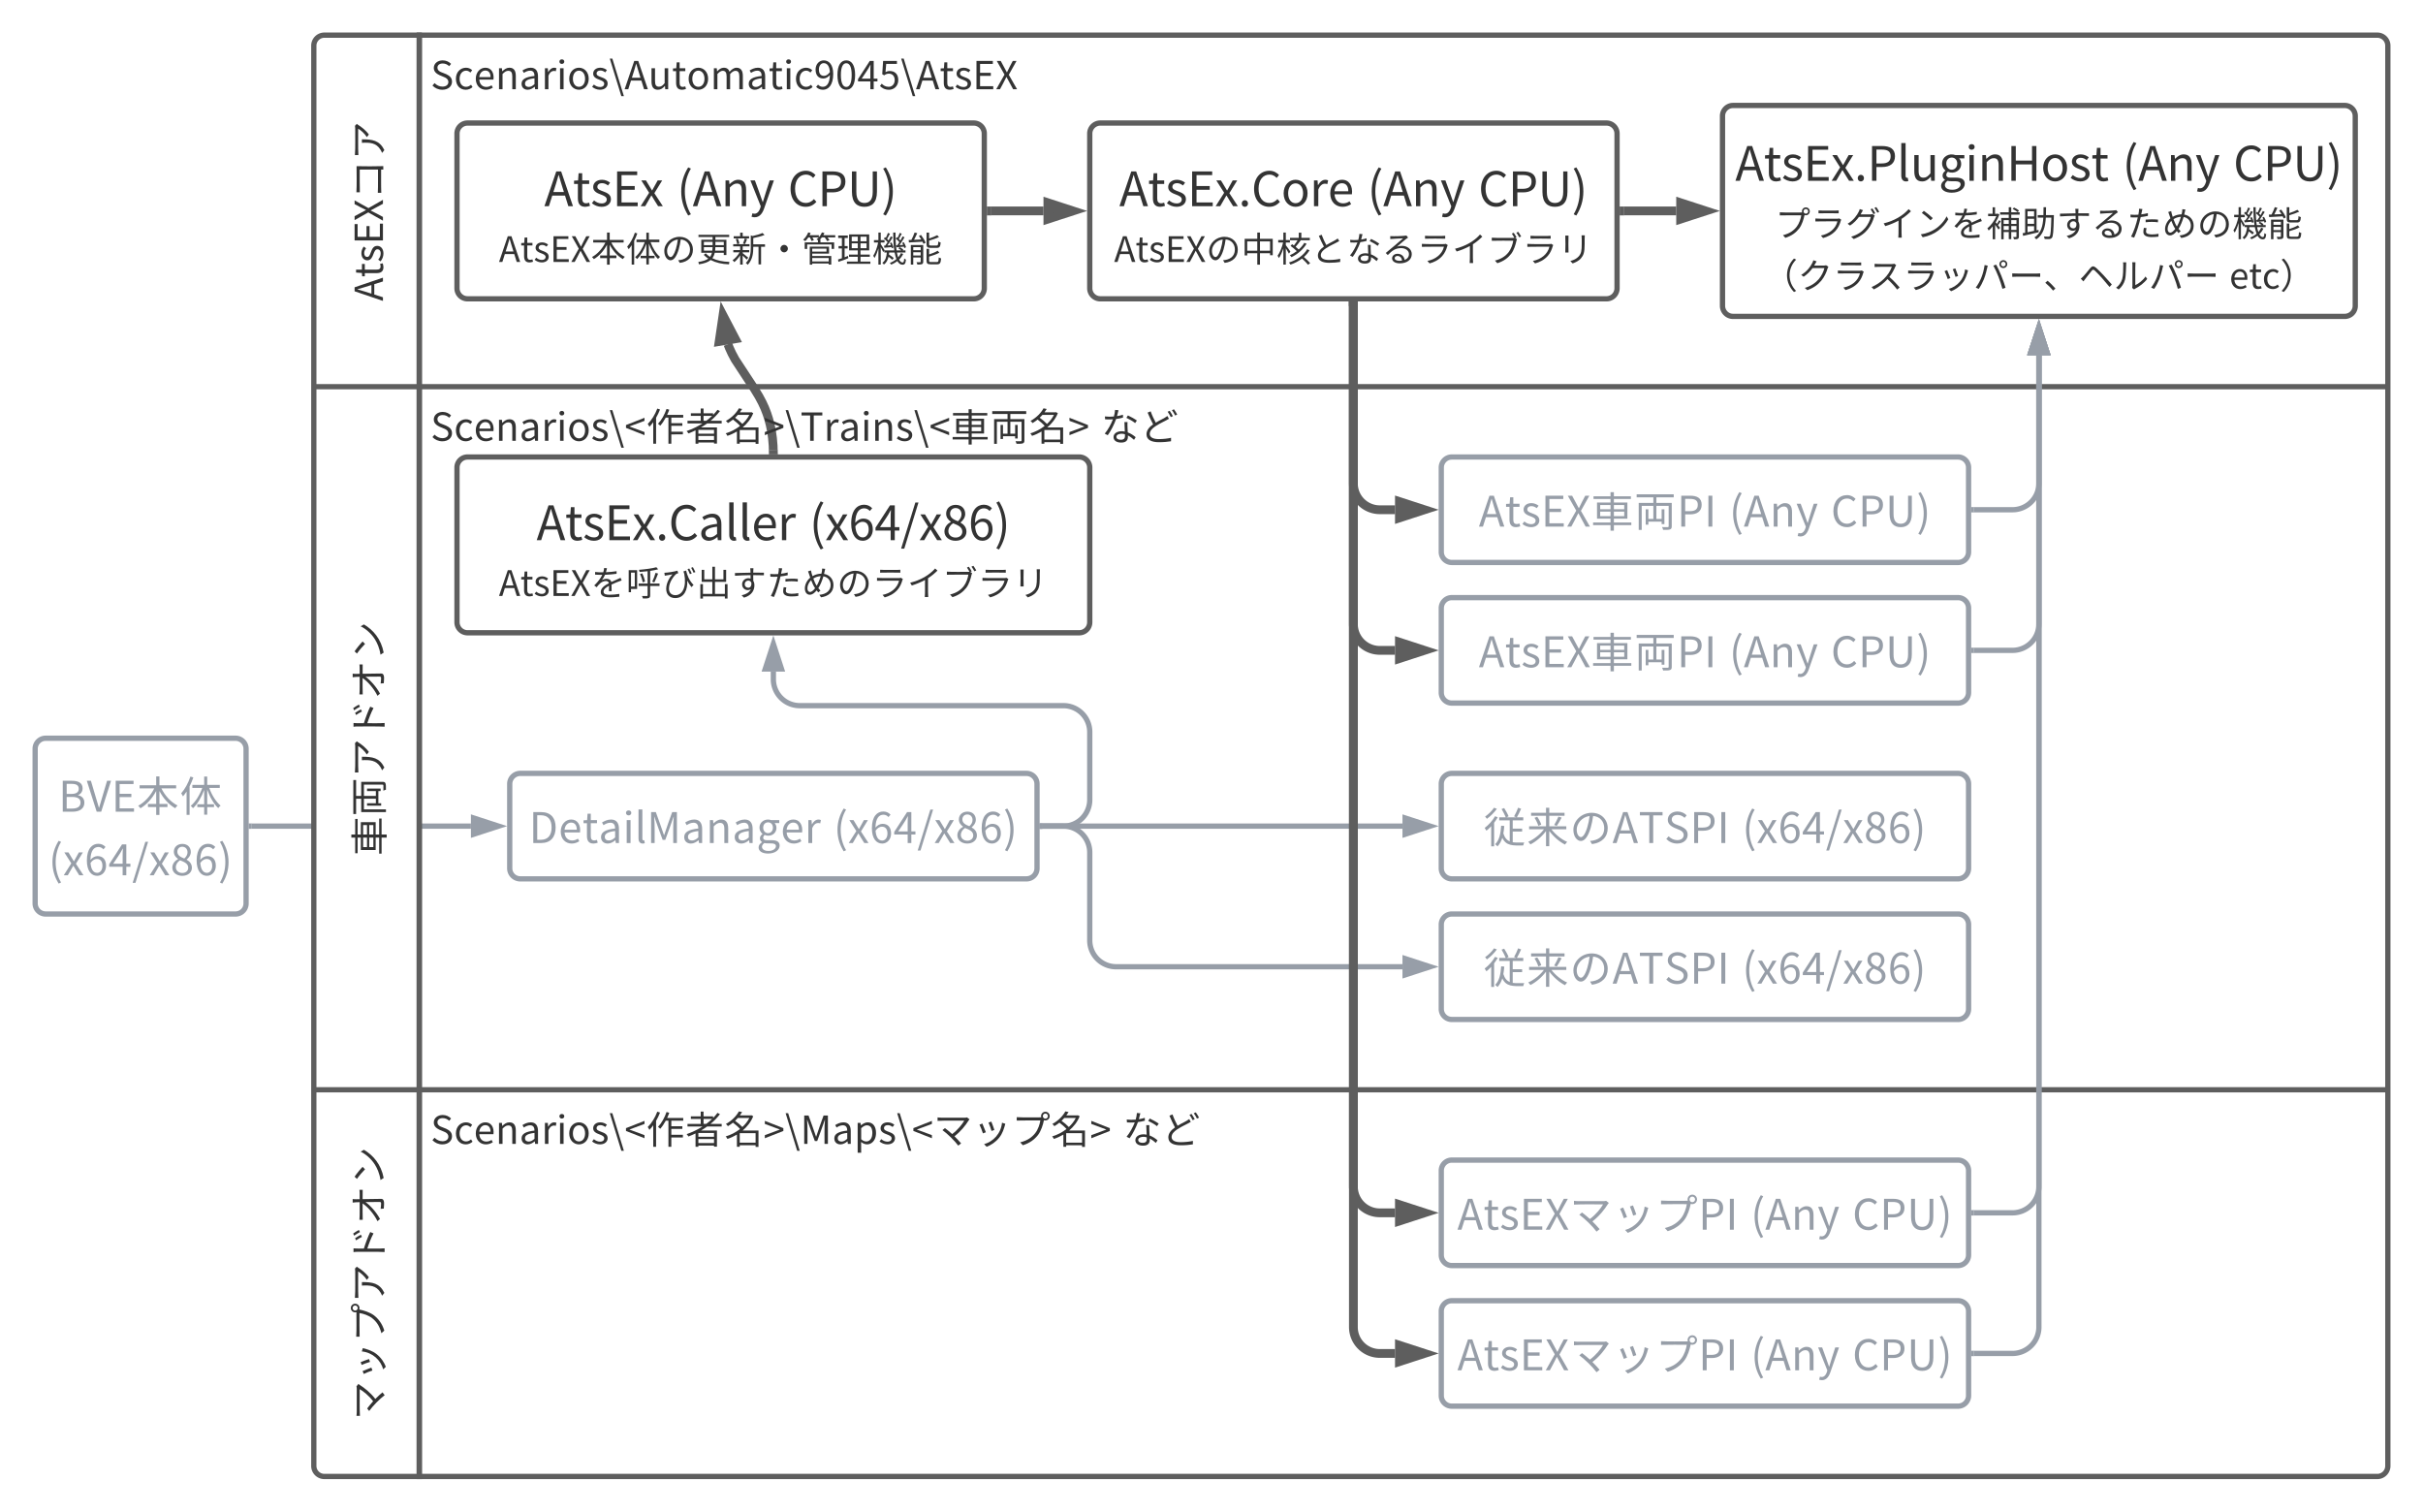 <svg xmlns="http://www.w3.org/2000/svg" xmlns:xlink="http://www.w3.org/1999/xlink" xmlns:lucid="lucid" width="1378.54" height="860"><g transform="translate(0 0)" lucid:page-tab-id="0_0"><path d="M0 0h1380v860H0z" fill="#fff"/><path d="M142.96 470h124.96" stroke="#979ea8" stroke-width="3" fill="none"/><path d="M143 471.5h-1.54v-3H143z" stroke="#979ea8" stroke-width=".05" fill="#979ea8"/><path d="M283.68 470l-14.26 4.64v-9.28z" stroke="#979ea8" stroke-width="3" fill="#979ea8"/><path d="M592.96 470H605a15 15 0 0 0 15-15v-38.54a15 15 0 0 0-15-15H455a15 15 0 0 1-15-15v-4.38" stroke="#979ea8" stroke-width="3" fill="none"/><path d="M593 471.5h-1.53v-3H593z" stroke="#979ea8" stroke-width=".05" fill="#979ea8"/><path d="M440 366.32l4.64 14.26h-9.28z" stroke="#979ea8" stroke-width="3" fill="#979ea8"/><path d="M592.96 470h204.96" stroke="#979ea8" stroke-width="3" fill="none"/><path d="M593 471.5h-1.53v-3H593z" stroke="#979ea8" stroke-width=".05" fill="#979ea8"/><path d="M813.68 470l-14.26 4.64v-9.28z" stroke="#979ea8" stroke-width="3" fill="#979ea8"/><path d="M592.96 470H605a15 15 0 0 1 15 15v50a15 15 0 0 0 15 15h162.92" stroke="#979ea8" stroke-width="3" fill="none"/><path d="M593 471.5h-1.53v-3H593z" stroke="#979ea8" stroke-width=".05" fill="#979ea8"/><path d="M813.68 550l-14.26 4.64v-9.28z" stroke="#979ea8" stroke-width="3" fill="#979ea8"/><path d="M178.54 220V26a6 6 0 0 1 6-6h54v200zM178.54 220h60v400h-60zM238.54 840h-54a6 6 0 0 1-6-6V620h60z" stroke="#5e5e5e" stroke-width="3" fill="#fff"/><path d="M238.54 20h1114a6 6 0 0 1 6 6v194h-1120zM238.54 220h1120v400h-1120zM1358.54 620v214a6 6 0 0 1-6 6h-1114V620z" stroke="#5e5e5e" stroke-width="3" fill="none"/><use xlink:href="#a" transform="matrix(-1.8369701987210297e-16,-1,1,-1.8369701987210297e-16,178.537,220) translate(48.744 39.333)"/><use xlink:href="#b" transform="matrix(-1.8369701987210297e-16,-1,1,-1.8369701987210297e-16,178.537,220) translate(106.811 39.333)"/><use xlink:href="#c" transform="matrix(-1.8369701987210297e-16,-1,1,-1.8369701987210297e-16,178.537,220) translate(129.033 39.333)"/><use xlink:href="#d" transform="matrix(-1.8369701987210297e-16,-1,1,-1.8369701987210297e-16,178.537,620) translate(133.333 39.333)"/><use xlink:href="#e" transform="matrix(-1.8369701987210297e-16,-1,1,-1.8369701987210297e-16,178.537,620) translate(155.556 39.333)"/><use xlink:href="#f" transform="matrix(-1.8369701987210297e-16,-1,1,-1.8369701987210297e-16,178.537,620) translate(177.778 39.333)"/><use xlink:href="#g" transform="matrix(-1.8369701987210297e-16,-1,1,-1.8369701987210297e-16,178.537,620) translate(200 39.333)"/><use xlink:href="#h" transform="matrix(-1.8369701987210297e-16,-1,1,-1.8369701987210297e-16,178.537,620) translate(222.222 39.333)"/><use xlink:href="#i" transform="matrix(-1.8369701987210297e-16,-1,1,-1.8369701987210297e-16,178.537,620) translate(244.444 39.333)"/><use xlink:href="#j" transform="matrix(-1.8369701987210297e-16,-1,1,-1.8369701987210297e-16,178.537,840) translate(32.222 39.333)"/><use xlink:href="#k" transform="matrix(-1.8369701987210297e-16,-1,1,-1.8369701987210297e-16,178.537,840) translate(54.444 39.333)"/><use xlink:href="#l" transform="matrix(-1.8369701987210297e-16,-1,1,-1.8369701987210297e-16,178.537,840) translate(76.667 39.333)"/><use xlink:href="#f" transform="matrix(-1.8369701987210297e-16,-1,1,-1.8369701987210297e-16,178.537,840) translate(98.889 39.333)"/><use xlink:href="#g" transform="matrix(-1.8369701987210297e-16,-1,1,-1.8369701987210297e-16,178.537,840) translate(121.111 39.333)"/><use xlink:href="#h" transform="matrix(-1.8369701987210297e-16,-1,1,-1.8369701987210297e-16,178.537,840) translate(143.333 39.333)"/><use xlink:href="#i" transform="matrix(-1.8369701987210297e-16,-1,1,-1.8369701987210297e-16,178.537,840) translate(165.556 39.333)"/><path d="M260 266a6 6 0 0 1 6-6h348a6 6 0 0 1 6 6v88a6 6 0 0 1-6 6H266a6 6 0 0 1-6-6z" stroke="#5e5e5e" stroke-width="3" fill="#fff"/><use xlink:href="#m" transform="matrix(1,0,0,1,265,265) translate(40.28 42.308)"/><use xlink:href="#n" transform="matrix(1,0,0,1,265,265) translate(195.48 42.308)"/><use xlink:href="#o" transform="matrix(1,0,0,1,265,265) translate(18.87 74.042)"/><use xlink:href="#p" transform="matrix(1,0,0,1,265,265) translate(71.13 74.042)"/><use xlink:href="#q" transform="matrix(1,0,0,1,265,265) translate(91.13 74.042)"/><use xlink:href="#r" transform="matrix(1,0,0,1,265,265) translate(111.13 74.042)"/><use xlink:href="#s" transform="matrix(1,0,0,1,265,265) translate(131.13 74.042)"/><use xlink:href="#t" transform="matrix(1,0,0,1,265,265) translate(151.13 74.042)"/><use xlink:href="#u" transform="matrix(1,0,0,1,265,265) translate(171.13 74.042)"/><use xlink:href="#v" transform="matrix(1,0,0,1,265,265) translate(191.13 74.042)"/><use xlink:href="#w" transform="matrix(1,0,0,1,265,265) translate(211.13 74.042)"/><use xlink:href="#x" transform="matrix(1,0,0,1,265,265) translate(231.13 74.042)"/><use xlink:href="#y" transform="matrix(1,0,0,1,265,265) translate(251.13 74.042)"/><use xlink:href="#z" transform="matrix(1,0,0,1,265,265) translate(271.13 74.042)"/><use xlink:href="#x" transform="matrix(1,0,0,1,265,265) translate(291.13 74.042)"/><use xlink:href="#A" transform="matrix(1,0,0,1,265,265) translate(311.13 74.042)"/><path d="M260 76a6 6 0 0 1 6-6h288a6 6 0 0 1 6 6v88a6 6 0 0 1-6 6H266a6 6 0 0 1-6-6z" stroke="#5e5e5e" stroke-width="3" fill="#fff"/><use xlink:href="#B" transform="matrix(1,0,0,1,265,75) translate(44.68 42.308)"/><use xlink:href="#C" transform="matrix(1,0,0,1,265,75) translate(120.093 42.308)"/><use xlink:href="#D" transform="matrix(1,0,0,1,265,75) translate(183.213 42.308)"/><use xlink:href="#E" transform="matrix(1,0,0,1,265,75) translate(18.87 74.042)"/><use xlink:href="#F" transform="matrix(1,0,0,1,265,75) translate(71.13 74.042)"/><use xlink:href="#G" transform="matrix(1,0,0,1,265,75) translate(91.13 74.042)"/><use xlink:href="#H" transform="matrix(1,0,0,1,265,75) translate(111.13 74.042)"/><use xlink:href="#I" transform="matrix(1,0,0,1,265,75) translate(131.13 74.042)"/><use xlink:href="#J" transform="matrix(1,0,0,1,265,75) translate(151.13 74.042)"/><use xlink:href="#K" transform="matrix(1,0,0,1,265,75) translate(171.13 74.042)"/><use xlink:href="#L" transform="matrix(1,0,0,1,265,75) translate(191.13 74.042)"/><use xlink:href="#M" transform="matrix(1,0,0,1,265,75) translate(211.13 74.042)"/><use xlink:href="#N" transform="matrix(1,0,0,1,265,75) translate(231.13 74.042)"/><use xlink:href="#O" transform="matrix(1,0,0,1,265,75) translate(251.13 74.042)"/><path d="M820 266a6 6 0 0 1 6-6h288a6 6 0 0 1 6 6v48a6 6 0 0 1-6 6H826a6 6 0 0 1-6-6z" stroke="#979ea8" stroke-width="3" fill="#fff"/><use xlink:href="#P" transform="matrix(1,0,0,1,825,265) translate(16.373 34.606)"/><use xlink:href="#Q" transform="matrix(1,0,0,1,825,265) translate(80.247 34.606)"/><use xlink:href="#R" transform="matrix(1,0,0,1,825,265) translate(104.691 34.606)"/><use xlink:href="#S" transform="matrix(1,0,0,1,825,265) translate(158.836 34.606)"/><use xlink:href="#T" transform="matrix(1,0,0,1,825,265) translate(216.696 34.606)"/><path d="M820 346a6 6 0 0 1 6-6h288a6 6 0 0 1 6 6v48a6 6 0 0 1-6 6H826a6 6 0 0 1-6-6z" stroke="#979ea8" stroke-width="3" fill="#fff"/><use xlink:href="#P" transform="matrix(1,0,0,1,825,345) translate(16.373 34.606)"/><use xlink:href="#Q" transform="matrix(1,0,0,1,825,345) translate(80.247 34.606)"/><use xlink:href="#R" transform="matrix(1,0,0,1,825,345) translate(104.691 34.606)"/><use xlink:href="#S" transform="matrix(1,0,0,1,825,345) translate(158.836 34.606)"/><use xlink:href="#T" transform="matrix(1,0,0,1,825,345) translate(216.696 34.606)"/><path d="M620 76a6 6 0 0 1 6-6h288a6 6 0 0 1 6 6v88a6 6 0 0 1-6 6H626a6 6 0 0 1-6-6z" stroke="#5e5e5e" stroke-width="3" fill="#fff"/><use xlink:href="#U" transform="matrix(1,0,0,1,625,75) translate(11.827 42.308)"/><use xlink:href="#C" transform="matrix(1,0,0,1,625,75) translate(152.947 42.308)"/><use xlink:href="#D" transform="matrix(1,0,0,1,625,75) translate(216.067 42.308)"/><use xlink:href="#o" transform="matrix(1,0,0,1,625,75) translate(8.87 74.042)"/><use xlink:href="#w" transform="matrix(1,0,0,1,625,75) translate(61.13 74.042)"/><use xlink:href="#V" transform="matrix(1,0,0,1,625,75) translate(81.13 74.042)"/><use xlink:href="#W" transform="matrix(1,0,0,1,625,75) translate(101.13 74.042)"/><use xlink:href="#X" transform="matrix(1,0,0,1,625,75) translate(121.13 74.042)"/><use xlink:href="#Y" transform="matrix(1,0,0,1,625,75) translate(141.13 74.042)"/><use xlink:href="#Z" transform="matrix(1,0,0,1,625,75) translate(161.13 74.042)"/><use xlink:href="#x" transform="matrix(1,0,0,1,625,75) translate(181.13 74.042)"/><use xlink:href="#y" transform="matrix(1,0,0,1,625,75) translate(201.13 74.042)"/><use xlink:href="#z" transform="matrix(1,0,0,1,625,75) translate(221.13 74.042)"/><use xlink:href="#x" transform="matrix(1,0,0,1,625,75) translate(241.13 74.042)"/><use xlink:href="#A" transform="matrix(1,0,0,1,625,75) translate(261.13 74.042)"/><path d="M980 66a6 6 0 0 1 6-6h348a6 6 0 0 1 6 6v108a6 6 0 0 1-6 6H986a6 6 0 0 1-6-6z" stroke="#5e5e5e" stroke-width="3" fill="#fff"/><g><use xlink:href="#aa" transform="matrix(1,0,0,1,985,65) translate(2.28 37.871)"/><use xlink:href="#C" transform="matrix(1,0,0,1,985,65) translate(222.493 37.871)"/><use xlink:href="#D" transform="matrix(1,0,0,1,985,65) translate(285.613 37.871)"/><use xlink:href="#ab" transform="matrix(1,0,0,1,985,65) translate(25 69.604)"/><use xlink:href="#x" transform="matrix(1,0,0,1,985,65) translate(45 69.604)"/><use xlink:href="#ac" transform="matrix(1,0,0,1,985,65) translate(65 69.604)"/><use xlink:href="#y" transform="matrix(1,0,0,1,985,65) translate(85 69.604)"/><use xlink:href="#ad" transform="matrix(1,0,0,1,985,65) translate(105 69.604)"/><use xlink:href="#p" transform="matrix(1,0,0,1,985,65) translate(125 69.604)"/><use xlink:href="#ae" transform="matrix(1,0,0,1,985,65) translate(145 69.604)"/><use xlink:href="#af" transform="matrix(1,0,0,1,985,65) translate(165 69.604)"/><use xlink:href="#t" transform="matrix(1,0,0,1,985,65) translate(185 69.604)"/><use xlink:href="#Z" transform="matrix(1,0,0,1,985,65) translate(205 69.604)"/><use xlink:href="#u" transform="matrix(1,0,0,1,985,65) translate(225 69.604)"/><use xlink:href="#v" transform="matrix(1,0,0,1,985,65) translate(245 69.604)"/><use xlink:href="#w" transform="matrix(1,0,0,1,985,65) translate(265 69.604)"/><use xlink:href="#ag" transform="matrix(1,0,0,1,985,65) translate(285 69.604)"/><use xlink:href="#ah" transform="matrix(1,0,0,1,985,65) translate(305 69.604)"/><use xlink:href="#ai" transform="matrix(1,0,0,1,985,65) translate(17.8 99.204)"/><use xlink:href="#aj" transform="matrix(1,0,0,1,985,65) translate(37.8 99.204)"/><use xlink:href="#x" transform="matrix(1,0,0,1,985,65) translate(57.8 99.204)"/><use xlink:href="#ak" transform="matrix(1,0,0,1,985,65) translate(77.8 99.204)"/><use xlink:href="#x" transform="matrix(1,0,0,1,985,65) translate(97.8 99.204)"/><use xlink:href="#al" transform="matrix(1,0,0,1,985,65) translate(117.8 99.204)"/><use xlink:href="#am" transform="matrix(1,0,0,1,985,65) translate(137.8 99.204)"/><use xlink:href="#an" transform="matrix(1,0,0,1,985,65) translate(157.8 99.204)"/><use xlink:href="#ao" transform="matrix(1,0,0,1,985,65) translate(197.6 99.204)"/><use xlink:href="#ap" transform="matrix(1,0,0,1,985,65) translate(217.6 99.204)"/><use xlink:href="#am" transform="matrix(1,0,0,1,985,65) translate(237.6 99.204)"/><use xlink:href="#aq" transform="matrix(1,0,0,1,985,65) translate(257.6 99.204)"/><use xlink:href="#ar" transform="matrix(1,0,0,1,985,65) translate(283.4 99.204)"/></g><path d="M439.93 256.04l-.07-2.54-.38-4.37-.56-3.9-.72-3.53-.87-3.3-1.03-3.15-1.2-3.1-1.48-3.2-1.87-3.5-2.8-4.6-10.7-16.3-1.87-3.5-1.47-3.2-.78-2.02" stroke="#5e5e5e" stroke-width="5" stroke-linejoin="round" fill="none"/><path d="M442.5 258.54h-5l-.07-2.5 5-.14z" stroke="#5e5e5e" stroke-width=".05" fill="#5e5e5e"/><path d="M411.35 179.44l6.95 13.3-9.14 1.54z" stroke="#5e5e5e" stroke-width="5" fill="#5e5e5e"/><path d="M923.96 120h29.72" stroke="#5e5e5e" stroke-width="5" stroke-linejoin="round" fill="none"/><path d="M924.03 122.5h-2.56v-5h2.56z" stroke="#5e5e5e" stroke-width=".05" fill="#5e5e5e"/><path d="M970.45 120l-14.27 4.64v-9.28z" stroke="#5e5e5e" stroke-width="5" fill="#5e5e5e"/><path d="M563.96 120h29.72" stroke="#5e5e5e" stroke-width="5" stroke-linejoin="round" fill="none"/><path d="M564.03 122.5h-2.56v-5h2.56z" stroke="#5e5e5e" stroke-width=".05" fill="#5e5e5e"/><path d="M610.45 120l-14.27 4.64v-9.28z" stroke="#5e5e5e" stroke-width="5" fill="#5e5e5e"/><path d="M1122.96 290H1145a15 15 0 0 0 15-15v-72.92" stroke="#979ea8" stroke-width="3" fill="none"/><path d="M1123 291.5h-1.53v-3h1.53z" stroke="#979ea8" stroke-width=".05" fill="#979ea8"/><path d="M1160 186.32l4.64 14.26h-9.28z" stroke="#979ea8" stroke-width="3" fill="#979ea8"/><path d="M770 173.96V275a15 15 0 0 0 15 15h8.68" stroke="#5e5e5e" stroke-width="5" fill="none"/><path d="M772.5 174.03h-5v-2.57h5z" stroke="#5e5e5e" stroke-width=".05" fill="#5e5e5e"/><path d="M810.45 290l-14.27 4.64v-9.28z" stroke="#5e5e5e" stroke-width="5" fill="#5e5e5e"/><path d="M770 173.96V355a15 15 0 0 0 15 15h8.68" stroke="#5e5e5e" stroke-width="5" fill="none"/><path d="M772.5 174.03h-5v-2.57h5z" stroke="#5e5e5e" stroke-width=".05" fill="#5e5e5e"/><path d="M810.45 370l-14.27 4.64v-9.28z" stroke="#5e5e5e" stroke-width="5" fill="#5e5e5e"/><path d="M820 666a6 6 0 0 1 6-6h288a6 6 0 0 1 6 6v48a6 6 0 0 1-6 6H826a6 6 0 0 1-6-6z" stroke="#979ea8" stroke-width="3" fill="#fff"/><g><use xlink:href="#P" transform="matrix(1,0,0,1,825,665) translate(4.151 34.606)"/><use xlink:href="#as" transform="matrix(1,0,0,1,825,665) translate(68.024 34.606)"/><use xlink:href="#at" transform="matrix(1,0,0,1,825,665) translate(92.469 34.606)"/><use xlink:href="#au" transform="matrix(1,0,0,1,825,665) translate(116.913 34.606)"/><use xlink:href="#S" transform="matrix(1,0,0,1,825,665) translate(171.058 34.606)"/><use xlink:href="#T" transform="matrix(1,0,0,1,825,665) translate(228.918 34.606)"/></g><path d="M820 746a6 6 0 0 1 6-6h288a6 6 0 0 1 6 6v48a6 6 0 0 1-6 6H826a6 6 0 0 1-6-6z" stroke="#979ea8" stroke-width="3" fill="#fff"/><g><use xlink:href="#P" transform="matrix(1,0,0,1,825,745) translate(4.151 34.606)"/><use xlink:href="#as" transform="matrix(1,0,0,1,825,745) translate(68.024 34.606)"/><use xlink:href="#at" transform="matrix(1,0,0,1,825,745) translate(92.469 34.606)"/><use xlink:href="#au" transform="matrix(1,0,0,1,825,745) translate(116.913 34.606)"/><use xlink:href="#S" transform="matrix(1,0,0,1,825,745) translate(171.058 34.606)"/><use xlink:href="#T" transform="matrix(1,0,0,1,825,745) translate(228.918 34.606)"/></g><path d="M770 173.96V675a15 15 0 0 0 15 15h8.68" stroke="#5e5e5e" stroke-width="5" fill="none"/><path d="M772.5 174.03h-5v-2.57h5z" stroke="#5e5e5e" stroke-width=".05" fill="#5e5e5e"/><path d="M810.45 690l-14.27 4.64v-9.28z" stroke="#5e5e5e" stroke-width="5" fill="#5e5e5e"/><path d="M770 173.96V755a15 15 0 0 0 15 15h8.68" stroke="#5e5e5e" stroke-width="5" fill="none"/><path d="M772.5 174.03h-5v-2.57h5z" stroke="#5e5e5e" stroke-width=".05" fill="#5e5e5e"/><path d="M810.45 770l-14.27 4.64v-9.28z" stroke="#5e5e5e" stroke-width="5" fill="#5e5e5e"/><path d="M1122.96 370H1145a15 15 0 0 0 15-15V202.08" stroke="#979ea8" stroke-width="3" fill="none"/><path d="M1123 371.5h-1.53v-3h1.53z" stroke="#979ea8" stroke-width=".05" fill="#979ea8"/><path d="M1160 186.32l4.64 14.26h-9.28z" stroke="#979ea8" stroke-width="3" fill="#979ea8"/><path d="M1122.96 690H1145a15 15 0 0 0 15-15V202.08" stroke="#979ea8" stroke-width="3" fill="none"/><path d="M1123 691.5h-1.53v-3h1.53z" stroke="#979ea8" stroke-width=".05" fill="#979ea8"/><path d="M1160 186.32l4.64 14.26h-9.28z" stroke="#979ea8" stroke-width="3" fill="#979ea8"/><path d="M1122.96 770H1145a15 15 0 0 0 15-15V202.08" stroke="#979ea8" stroke-width="3" fill="none"/><path d="M1123 771.5h-1.53v-3h1.53z" stroke="#979ea8" stroke-width=".05" fill="#979ea8"/><path d="M1160 186.32l4.64 14.26h-9.28z" stroke="#979ea8" stroke-width="3" fill="#979ea8"/><path d="M820 446a6 6 0 0 1 6-6h288a6 6 0 0 1 6 6v48a6 6 0 0 1-6 6H826a6 6 0 0 1-6-6z" stroke="#979ea8" stroke-width="3" fill="#fff"/><g><use xlink:href="#av" transform="matrix(1,0,0,1,825,445) translate(19.087 34.606)"/><use xlink:href="#aw" transform="matrix(1,0,0,1,825,445) translate(43.531 34.606)"/><use xlink:href="#ax" transform="matrix(1,0,0,1,825,445) translate(67.976 34.606)"/><use xlink:href="#ay" transform="matrix(1,0,0,1,825,445) translate(166.193 34.606)"/></g><path d="M820 526a6 6 0 0 1 6-6h288a6 6 0 0 1 6 6v48a6 6 0 0 1-6 6H826a6 6 0 0 1-6-6z" stroke="#979ea8" stroke-width="3" fill="#fff"/><g><use xlink:href="#av" transform="matrix(1,0,0,1,825,525) translate(19.087 34.606)"/><use xlink:href="#aw" transform="matrix(1,0,0,1,825,525) translate(43.531 34.606)"/><use xlink:href="#ax" transform="matrix(1,0,0,1,825,525) translate(67.976 34.606)"/><use xlink:href="#ay" transform="matrix(1,0,0,1,825,525) translate(166.193 34.606)"/></g><path d="M290 446a6 6 0 0 1 6-6h288a6 6 0 0 1 6 6v48a6 6 0 0 1-6 6H296a6 6 0 0 1-6-6z" stroke="#979ea8" stroke-width="3" fill="#fff"/><g><use xlink:href="#az" transform="matrix(1,0,0,1,295,445) translate(6.009 34.606)"/><use xlink:href="#ay" transform="matrix(1,0,0,1,295,445) translate(179.271 34.606)"/></g><path d="M20 426a6 6 0 0 1 6-6h108a6 6 0 0 1 6 6v88a6 6 0 0 1-6 6H26a6 6 0 0 1-6-6z" stroke="#979ea8" stroke-width="3" fill="#fff"/><g><use xlink:href="#aA" transform="matrix(1,0,0,1,25,425) translate(8.311 36.793)"/><use xlink:href="#aB" transform="matrix(1,0,0,1,25,425) translate(52.8 36.793)"/><use xlink:href="#aC" transform="matrix(1,0,0,1,25,425) translate(77.244 36.793)"/><use xlink:href="#aD" transform="matrix(1,0,0,1,25,425) translate(2.64 72.971)"/></g><path d="M240 26a6 6 0 0 1 6-6h469.46a6 6 0 0 1 6 6v28a6 6 0 0 1-6 6H246a6 6 0 0 1-6-6z" stroke="#000" stroke-opacity="0" stroke-width="3" fill="#fff" fill-opacity="0"/><g><use xlink:href="#aE" transform="matrix(1,0,0,1,245,25) translate(0 25.778)"/></g><path d="M240 226a6 6 0 0 1 6-6h469.46a6 6 0 0 1 6 6v28a6 6 0 0 1-6 6H246a6 6 0 0 1-6-6z" stroke="#000" stroke-opacity="0" stroke-width="3" fill="#fff" fill-opacity="0"/><g><use xlink:href="#aF" transform="matrix(1,0,0,1,245,225) translate(0 25.778)"/><use xlink:href="#aG" transform="matrix(1,0,0,1,245,225) translate(122.644 25.778)"/><use xlink:href="#aH" transform="matrix(1,0,0,1,245,225) translate(144.867 25.778)"/><use xlink:href="#aI" transform="matrix(1,0,0,1,245,225) translate(167.089 25.778)"/><use xlink:href="#aJ" transform="matrix(1,0,0,1,245,225) translate(295.956 25.778)"/><use xlink:href="#aK" transform="matrix(1,0,0,1,245,225) translate(318.178 25.778)"/><use xlink:href="#aL" transform="matrix(1,0,0,1,245,225) translate(340.4 25.778)"/><use xlink:href="#aM" transform="matrix(1,0,0,1,245,225) translate(381.4 25.778)"/><use xlink:href="#aN" transform="matrix(1,0,0,1,245,225) translate(403.622 25.778)"/></g><path d="M240 626a6 6 0 0 1 6-6h469.46a6 6 0 0 1 6 6v28a6 6 0 0 1-6 6H246a6 6 0 0 1-6-6z" stroke="#000" stroke-opacity="0" stroke-width="3" fill="#fff" fill-opacity="0"/><g><use xlink:href="#aO" transform="matrix(1,0,0,1,245,625) translate(0 25.778)"/><use xlink:href="#aP" transform="matrix(1,0,0,1,245,625) translate(122.644 25.778)"/><use xlink:href="#aQ" transform="matrix(1,0,0,1,245,625) translate(144.867 25.778)"/><use xlink:href="#aR" transform="matrix(1,0,0,1,245,625) translate(167.089 25.778)"/><use xlink:href="#aS" transform="matrix(1,0,0,1,245,625) translate(286.156 25.778)"/><use xlink:href="#k" transform="matrix(1,0,0,1,245,625) translate(308.378 25.778)"/><use xlink:href="#l" transform="matrix(1,0,0,1,245,625) translate(330.6 25.778)"/><use xlink:href="#aT" transform="matrix(1,0,0,1,245,625) translate(352.822 25.778)"/><use xlink:href="#aU" transform="matrix(1,0,0,1,245,625) translate(393.822 25.778)"/><use xlink:href="#aV" transform="matrix(1,0,0,1,245,625) translate(416.044 25.778)"/></g><defs><path fill="#333" d="M191-298h222c-37-120-75-237-109-360h-4c-33 124-71 241-109 360zM506 0l-70-224H168L97 0H3l249-733h103L604 0h-98" id="aW"/><path fill="#333" d="M263 13c-116 0-155-72-155-181v-301H27v-69l85-5 11-152h76v152h147v74H199v303c0 67 21 105 84 105 19 0 44-7 62-14l18 68c-31 10-67 20-100 20" id="aX"/><path fill="#333" d="M234 13C157 13 83-19 31-62l45-60c47 38 96 64 161 64 72 0 107-38 107-85 0-55-64-80-124-103-76-28-162-65-162-157 0-86 69-154 187-154 67 0 126 28 169 61l-44 59c-38-28-76-48-125-48-68 0-99 36-99 78 0 52 59 71 120 94 79 30 166 62 166 165 0 88-70 161-198 161" id="aY"/><path fill="#333" d="M100 0v-733h423v78H193v230h278v79H193v267h341V0H100" id="aZ"/><path fill="#333" d="M17 0l214-379L31-733h102c54 101 102 192 158 294h4c48-106 98-194 150-294h97L342-374 556 0H454c-59-108-112-205-171-316h-4C225-203 171-108 114 0H17" id="ba"/><g id="a"><use transform="matrix(0.022,0,0,0.022,0,0)" xlink:href="#aW"/><use transform="matrix(0.022,0,0,0.022,13.489,0)" xlink:href="#aX"/><use transform="matrix(0.022,0,0,0.022,21.867,0)" xlink:href="#aY"/><use transform="matrix(0.022,0,0,0.022,32.267,0)" xlink:href="#aZ"/><use transform="matrix(0.022,0,0,0.022,45.333,0)" xlink:href="#ba"/></g><path fill="#333" d="M849 9h-90c1-11 1-32 2-56-199 2-411-4-602 4v-90c188 10 405 2 602 5v-472c-195 1-400-3-589 3v-89c215 12 453 4 676 4-5 223-6 469 1 691" id="bb"/><use transform="matrix(0.022,0,0,0.022,0,0)" xlink:href="#bb" id="b"/><path fill="#333" d="M442-544h90c0 271-24 454-279 581l-73-60c27-9 61-25 89-44 174-110 184-270 173-477zm440-179l49 47c-7 10-20 25-27 36-40 68-135 197-249 276l-66-53c92-54 186-162 218-224-227 3-465-7-683 6v-90c215 17 460 4 688 8 19 0 55-3 70-6" id="bc"/><use transform="matrix(0.022,0,0,0.022,0,0)" xlink:href="#bc" id="c"/><path fill="#333" d="M540-355v107h245v-107H540zm-325 0v107h245v-107H215zm245-157H215v100h245v-100zm80 0v100h245v-100H540zM57-718h403v-99h80v99h403v63H540v83h320v384H540v90h413v63H540V97h-80V-35H47v-63h413v-90H140v-384h320v-83H57v-63" id="bd"/><use transform="matrix(0.022,0,0,0.022,0,0)" xlink:href="#bd" id="d"/><path fill="#333" d="M940-694H529v132h364V-9c0 43-10 64-41 75-32 12-85 12-163 11-4-18-15-48-25-66 60 2 117 2 135 1 17-1 21-6 21-21v-483H529v309h124v-228h66v351h-66v-58H339v72h-63v-365h63v228h118v-309H181V78h-71v-640h347v-132H61v-72h879v72" id="be"/><use transform="matrix(0.022,0,0,0.022,0,0)" xlink:href="#be" id="e"/><use transform="matrix(0.022,0,0,0.022,0,0)" xlink:href="#bc" id="f"/><path fill="#333" d="M871-622l-56 28c-27-52-59-105-93-150l55-26c26 35 70 102 94 148zm-124 53l-57 26c-25-52-56-107-89-152l55-25c26 37 68 104 91 151zM395-761c-9 85-5 176-6 268 132 40 321 111 427 164l-35 85c-108-59-281-125-392-160 2 150-6 305 6 447h-96c13-222 2-468 6-700 0-28-2-73-8-104h98" id="bf"/><use transform="matrix(0.022,0,0,0.022,0,0)" xlink:href="#bf" id="g"/><path fill="#333" d="M579-602c-3-81-1-113-12-181h93c-9 58-5 119-4 181 81-1 170 4 242-6v84c-78-3-160-1-241-2 3 150 3 349 7 474 4 112-156 76-251 74l-7-82c48 8 104 12 141 12 29 0 37-13 37-40 0-80-1-229-3-363-83 118-258 280-437 375l-57-65c202-99 380-265 459-385-140 1-287-3-423 3v-85c142 13 305 3 456 6" id="bg"/><use transform="matrix(0.022,0,0,0.022,0,0)" xlink:href="#bg" id="h"/><path fill="#333" d="M227-733c71 47 199 151 255 207l-63 63c-50-52-175-159-249-209zM141-63c175-26 305-87 400-146 154-97 276-245 334-368l48 85C783-252 545-47 194 19" id="bh"/><use transform="matrix(0.022,0,0,0.022,0,0)" xlink:href="#bh" id="i"/><path fill="#333" d="M638 45C545-81 359-263 229-356l65-52c37 27 119 93 187 154 147-110 262-257 312-347-228 3-472-7-690 6v-90c28 4 67 8 102 8h596c28 0 50-3 64-8l64 51c-10 11-19 22-25 31-72 117-199 280-364 406 60 60 131 135 171 184" id="bi"/><use transform="matrix(0.022,0,0,0.022,0,0)" xlink:href="#bi" id="j"/><path fill="#333" d="M483-576c17 40 66 172 79 216l-74 26c-11-45-57-172-78-217zM296 7c234-64 436-272 463-554l86 27c-36 132-72 252-157 357C596-46 474 32 362 75zm-45-533c20 43 72 174 91 226l-76 28c-15-52-69-190-89-225" id="bj"/><use transform="matrix(0.022,0,0,0.022,0,0)" xlink:href="#bj" id="k"/><path fill="#333" d="M871-652c36 0 66-30 66-66s-30-67-66-67c-37 0-66 31-66 67s29 66 66 66zm-741-39c200 12 425 4 634 5-22-76 35-145 107-145 62 0 112 51 112 113 0 74-71 131-150 106-22 112-70 272-151 380C590-115 471-22 288 35l-68-75c194-48 306-133 390-240 71-91 117-230 131-326-202 1-414-3-611 3v-88" id="bk"/><use transform="matrix(0.022,0,0,0.022,0,0)" xlink:href="#bk" id="l"/><path fill="#333" d="M15 0l179-283L29-543h98c43 70 84 140 127 210h4c39-71 77-140 116-210h95L304-274 483 0H383c-48-73-92-149-138-224h-5C197-151 154-74 111 0H15" id="bl"/><path fill="#333" d="M139 13c-36 0-66-28-66-69s30-71 66-71 66 30 66 71-30 69-66 69" id="bm"/><path fill="#333" d="M377 13C195 13 58-128 58-366c0-237 139-381 325-381 89 0 159 44 201 91l-50 60c-38-41-87-70-150-70-139 0-231 114-231 297 0 185 88 301 228 301 70 0 123-31 170-82l51 58C544-25 472 13 377 13" id="bn"/><path fill="#333" d="M217 13C126 13 58-43 58-141c0-118 103-177 334-203 0-70-23-137-112-137-63 0-120 29-163 58l-36-63c50-32 127-71 214-71 132 0 188 89 188 223V0h-75l-8-65h-3c-52 43-113 78-180 78zm26-73c53 0 96-25 149-72v-152c-183 22-245 67-245 137 0 62 42 87 96 87" id="bo"/><path fill="#333" d="M241 5C155 32 92-8 92-108v-688h91v694c3 37 15 43 45 37" id="bp"/><path fill="#333" d="M311 13C167 13 51-92 51-271c0-176 119-286 245-286 154-3 234 132 212 307H142c6 116 77 190 180 190 53 0 96-16 136-43l33 60c-48 31-106 56-180 56zM141-315h291c0-110-50-169-135-169-77 0-145 62-156 169" id="bq"/><path fill="#333" d="M92 0v-543h75l8 99h3c50-86 117-137 212-101l-17 80c-18-7-31-9-53-9-45 0-101 32-137 125V0H92" id="br"/><g id="m"><use transform="matrix(0.027,0,0,0.027,0,0)" xlink:href="#aW"/><use transform="matrix(0.027,0,0,0.027,16.187,0)" xlink:href="#aX"/><use transform="matrix(0.027,0,0,0.027,26.24,0)" xlink:href="#aY"/><use transform="matrix(0.027,0,0,0.027,38.72,0)" xlink:href="#aZ"/><use transform="matrix(0.027,0,0,0.027,54.4,0)" xlink:href="#bl"/><use transform="matrix(0.027,0,0,0.027,67.68,0)" xlink:href="#bm"/><use transform="matrix(0.027,0,0,0.027,75.093,0)" xlink:href="#bn"/><use transform="matrix(0.027,0,0,0.027,92.107,0)" xlink:href="#bo"/><use transform="matrix(0.027,0,0,0.027,107.147,0)" xlink:href="#bp"/><use transform="matrix(0.027,0,0,0.027,114.747,0)" xlink:href="#bp"/><use transform="matrix(0.027,0,0,0.027,122.347,0)" xlink:href="#bq"/><use transform="matrix(0.027,0,0,0.027,137.12,0)" xlink:href="#br"/></g><path fill="#333" d="M239 197C147 47 92-114 92-311c0-196 55-358 147-507l57 26c-171 284-171 678 0 962" id="bs"/><path fill="#333" d="M301-58c70 0 124-67 124-167 0-99-43-162-132-162-46 0-102 26-150 94 11 152 66 235 158 235zm197-614l-50 57c-29-35-73-56-118-56-100 0-185 77-189 305 45-55 109-89 167-89 124 0 203 77 203 230 0 142-96 238-210 238C160 13 56-108 56-350c0-287 129-397 271-397 76 0 131 32 171 75" id="bt"/><path fill="#333" d="M115-275h224c1-122-3-242 6-358h-4c-64 130-151 240-226 358zm408 0v73h-97V0h-87v-202H20v-60l305-471h101v458h97" id="bu"/><path fill="#333" d="M11 179l300-972h66L78 179H11" id="bv"/><path fill="#333" d="M279 13C144 13 45-69 45-182c0-98 68-166 135-202v-5c-54-37-99-92-99-169 0-112 86-186 201-186 125 0 201 80 201 193 0 77-54 143-98 177v5c64 37 124 92 124 192 0 107-92 190-230 190zm50-411c50-44 76-94 76-148 0-72-46-131-125-131-67 0-116 48-116 119 0 88 79 126 165 160zM281-55c84 0 141-51 141-124 0-98-90-135-194-177-59 38-100 96-100 166 0 78 65 135 153 135" id="bw"/><path fill="#333" d="M99 197l-56-27c171-284 171-678 0-962l56-26c93 149 148 311 148 507 0 197-55 358-148 508" id="bx"/><g id="n"><use transform="matrix(0.027,0,0,0.027,0,0)" xlink:href="#bs"/><use transform="matrix(0.027,0,0,0.027,9.013,0)" xlink:href="#bl"/><use transform="matrix(0.027,0,0,0.027,22.293,0)" xlink:href="#bt"/><use transform="matrix(0.027,0,0,0.027,37.093,0)" xlink:href="#bu"/><use transform="matrix(0.027,0,0,0.027,51.893,0)" xlink:href="#bv"/><use transform="matrix(0.027,0,0,0.027,62.347,0)" xlink:href="#bl"/><use transform="matrix(0.027,0,0,0.027,75.627,0)" xlink:href="#bw"/><use transform="matrix(0.027,0,0,0.027,90.427,0)" xlink:href="#bt"/><use transform="matrix(0.027,0,0,0.027,105.227,0)" xlink:href="#bx"/></g><g id="o"><use transform="matrix(0.02,0,0,0.02,0,0)" xlink:href="#aW"/><use transform="matrix(0.02,0,0,0.02,12.14,0)" xlink:href="#aX"/><use transform="matrix(0.02,0,0,0.02,19.68,0)" xlink:href="#aY"/><use transform="matrix(0.02,0,0,0.02,29.04,0)" xlink:href="#aZ"/><use transform="matrix(0.02,0,0,0.02,40.8,0)" xlink:href="#ba"/></g><path fill="#333" d="M878-441c-104 35-177 66-289 117 1 57 2 141 3 189h-77c3-38 4-102 4-154-92 50-156 101-156 166 0 78 77 89 179 89 77 0 183-9 270-24l-2 81C627 35 282 94 283-112c0-117 118-191 233-251-10-41-46-61-89-61-128 6-195 93-261 177l-68-51c126-122 191-224 228-302-66 0-130-1-204-6v-75c82 8 153 12 232 9 14-44 23-89 25-123l82 7c-7 28-16 69-30 114 101-5 209-14 303-30l-1 74c-98 15-220 24-328 28-22 51-53 106-89 152 87-54 243-58 268 53 102-48 174-74 262-119" id="by"/><use transform="matrix(0.02,0,0,0.02,0,0)" xlink:href="#by" id="p"/><path fill="#333" d="M251-664H144v396h107v-396zm67-69v534H144v93H78v-627h240zm637 380v71H689v262c0 47-12 67-42 80-31 12-81 14-164 13-4-20-16-51-28-71 63 2 121 1 136 1 18 0 25-6 25-23v-262H361v-71h255v-350c-76 9-155 16-228 21-2-17-12-44-20-61 174-14 381-40 497-74l51 59c-63 18-143 33-227 45v360h266zM400-622l62-20c38 73 70 169 80 233l-66 22c-9-64-40-162-76-235zm407 238l-59-21c32-65 73-175 94-252l72 21c-32 84-73 188-107 252" id="bz"/><use transform="matrix(0.02,0,0,0.02,0,0)" xlink:href="#bz" id="q"/><path fill="#333" d="M871-640l-52 20c-19-45-45-105-67-143l50-17c20 37 52 99 69 140zM93-659c110-3 292-34 371-60l24 72c-13 5-38 11-52 18-63 47-213 234-213 417 0 136 86 190 182 190 206 0 323-239 254-604-8-23-16-47-24-72l77-24c25 120 84 282 211 409l-59 62c-45-55-85-115-122-185 21 250-83 497-340 497-159 0-257-103-257-262 0-170 97-329 178-413-78 13-151 25-218 39zm762-141l49-19c22 37 52 98 71 140l-52 19c-19-45-45-103-68-140" id="bA"/><use transform="matrix(0.02,0,0,0.02,0,0)" xlink:href="#bA" id="r"/><path fill="#333" d="M814-336h76V74h-76V14H190v62h-74v-412h74v277h267v-341H154v-342h74v270h229v-359h76v359h240v-270h77v342H533v341h281v-277" id="bB"/><use transform="matrix(0.02,0,0,0.02,0,0)" xlink:href="#bB" id="s"/><path fill="#333" d="M480-234c58 0 96-47 87-141-35-101-190-70-188 43 0 62 46 98 101 98zm63-428c0-52-3-88-8-127h91c-4 45-6 72-6 126 117 0 257 1 305 1l-1 75c-54-3-163-5-304-5 0 56 1 117 2 162 21 34 32 78 32 127 0 134-65 283-295 352l-69-67c130-30 222-84 263-172-106 64-250-1-249-141 0-120 119-204 241-162 0-29 0-64-1-98-150 1-318 8-442 17l-2-78c110-2 296-8 443-10" id="bC"/><use transform="matrix(0.02,0,0,0.02,0,0)" xlink:href="#bC" id="t"/><path fill="#333" d="M537-408v-75c105-10 244-12 352 0l-2 76c-108-15-237-15-350-1zm64-260v79c-65 15-136 26-205 34-40 192-116 433-186 585L122 1c75-137 152-365 191-548-68 5-143 3-205-1l-3-78c86 10 139 7 225 3 12-64 21-106 18-169l97 8c-14 52-22 100-33 152 64-8 129-20 189-36zM487-249l75 7C540-123 518-71 711-61c64 0 133-8 193-19l-3 81c-53 7-119 13-191 13-156 0-238-48-238-146 0-38 6-75 15-117" id="bD"/><use transform="matrix(0.02,0,0,0.02,0,0)" xlink:href="#bD" id="u"/><path fill="#333" d="M330-495c32 88 59 151 96 207 42-70 85-173 115-275-77 4-147 27-211 68zm-94 382c49 0 100-49 144-107-44-65-74-131-112-228-65 62-106 152-106 229 0 66 29 106 74 106zm6-407c-22-60-38-125-62-180l83-26c12 59 24 107 43 163 84-49 168-69 254-70 11-46 22-91 21-146l87 8c-12 53-20 94-33 144 159 27 268 149 268 319 0 197-141 318-353 347l-48-71c206-18 321-127 321-279 0-128-80-225-206-247-37 126-89 255-145 337 19 25 40 49 61 69l-62 51c-16-18-32-36-47-56C363-83 302-34 228-34 153-34 89-97 89-214c0-113 63-232 153-306" id="bE"/><use transform="matrix(0.02,0,0,0.02,0,0)" xlink:href="#bE" id="v"/><path fill="#333" d="M271-140c44 0 99-66 150-233 25-82 44-176 55-267-190 24-306 187-306 320 0 125 58 180 101 180zm215 91c184-13 336-101 336-305 0-150-95-273-263-287-13 92-32 192-59 285C439-153 360-48 268-48 180-48 91-150 91-313c0-215 192-403 434-403 232 0 380 164 380 364C905-144 768-5 532 26" id="bF"/><use transform="matrix(0.02,0,0,0.02,0,0)" xlink:href="#bF" id="w"/><path fill="#333" d="M821-517l57 36c-5 9-11 22-13 29-27 99-72 203-146 284C614-53 488 6 361 41l-62-71c230-44 420-190 471-404-210 2-423-3-628 3v-84c199 13 416 3 624 6 23 0 44-2 55-8zM231-662v-83c151 11 323 2 483 5 32 0 67-1 91-5v83c-183-5-389-4-574 0" id="bG"/><use transform="matrix(0.02,0,0,0.02,0,0)" xlink:href="#bG" id="x"/><path fill="#333" d="M85-376c303-75 547-218 710-405l66 60c-69 70-165 152-268 217 3 176-6 370 6 535h-98c12-146 3-328 6-485-107 59-245 117-376 156" id="bH"/><use transform="matrix(0.02,0,0,0.02,0,0)" xlink:href="#bH" id="y"/><path fill="#333" d="M835-699l-38 17 49 31c-7 14-11 30-15 50-22 105-70 266-149 369C590-115 471-22 288 35l-68-75c194-48 306-133 390-240 71-91 117-230 131-326-202 1-414-3-611 3v-88c189 13 402 3 601 6 13 0 27 0 43-3-21-38-51-88-73-120l54-23c24 34 60 94 80 132zm-6-135l55-23c25 34 61 94 82 132l-55 24c-22-41-55-98-82-133" id="bI"/><use transform="matrix(0.02,0,0,0.02,0,0)" xlink:href="#bI" id="z"/><path fill="#333" d="M221-751h92c-5 154-4 327 0 482h-92c7-150 6-329 0-482zm463-7h92c-7 73-3 168-4 248 0 240-32 319-104 405C603-27 503 16 430 41l-65-69c92-23 178-63 240-133 72-83 84-164 84-353-1-80 3-173-5-244" id="bJ"/><use transform="matrix(0.02,0,0,0.02,0,0)" xlink:href="#bJ" id="A"/><g id="B"><use transform="matrix(0.027,0,0,0.027,0,0)" xlink:href="#aW"/><use transform="matrix(0.027,0,0,0.027,16.187,0)" xlink:href="#aX"/><use transform="matrix(0.027,0,0,0.027,26.24,0)" xlink:href="#aY"/><use transform="matrix(0.027,0,0,0.027,38.72,0)" xlink:href="#aZ"/><use transform="matrix(0.027,0,0,0.027,54.4,0)" xlink:href="#bl"/></g><path fill="#333" d="M92 0v-543h75l8 78h3c52-51 108-92 182-92 114 0 166 74 166 213V0h-91v-332c0-102-31-145-103-145-56 0-94 28-149 83V0H92" id="bK"/><path fill="#333" d="M303 45C261 172 181 266 37 223l18-73C155 188 210 96 231 1L13-543h95c55 152 111 298 163 454h5c45-155 95-303 143-454h89" id="bL"/><g id="C"><use transform="matrix(0.027,0,0,0.027,0,0)" xlink:href="#bs"/><use transform="matrix(0.027,0,0,0.027,9.013,0)" xlink:href="#aW"/><use transform="matrix(0.027,0,0,0.027,25.2,0)" xlink:href="#bK"/><use transform="matrix(0.027,0,0,0.027,41.493,0)" xlink:href="#bL"/></g><path fill="#333" d="M100 0v-733h209c165 0 275 55 275 215 0 155-110 227-270 227H193V0h-93zm93-366h109c129 0 190-47 190-152 0-106-65-140-194-140H193v292" id="bM"/><path fill="#333" d="M360 13C211 13 97-67 97-303v-430h93v433c0 177 75 232 170 232 98 0 175-55 175-232v-433h89v430C624-67 510 13 360 13" id="bN"/><g id="D"><use transform="matrix(0.027,0,0,0.027,0,0)" xlink:href="#bn"/><use transform="matrix(0.027,0,0,0.027,17.013,0)" xlink:href="#bM"/><use transform="matrix(0.027,0,0,0.027,33.867,0)" xlink:href="#bN"/><use transform="matrix(0.027,0,0,0.027,53.093,0)" xlink:href="#bx"/></g><g id="E"><use transform="matrix(0.02,0,0,0.02,0,0)" xlink:href="#aW"/><use transform="matrix(0.02,0,0,0.02,12.14,0)" xlink:href="#aX"/><use transform="matrix(0.02,0,0,0.02,19.68,0)" xlink:href="#aY"/><use transform="matrix(0.02,0,0,0.02,29.04,0)" xlink:href="#aZ"/><use transform="matrix(0.02,0,0,0.02,40.8,0)" xlink:href="#ba"/></g><path fill="#333" d="M934-553H584c83 171 227 330 384 406-18 15-44 44-55 65-151-83-285-235-375-408v306h190v74H538V76h-77v-186H266v-74h195v-306C369-317 234-166 87-81c-11-18-36-46-53-60 152-79 297-241 381-412H68v-74h393v-209h77v209h396v74" id="bO"/><use transform="matrix(0.02,0,0,0.02,0,0)" xlink:href="#bO" id="F"/><path fill="#333" d="M254-833l69 21c-24 71-55 143-89 211V75h-71v-553c-27 42-56 81-85 115-8-17-30-56-43-73 88-97 169-246 219-397zm696 269H700c59 167 162 333 270 420-18 13-43 39-56 59-105-96-201-264-262-438v347h161v68H652V71h-72v-179H417v-68h163v-340C516-343 420-179 315-83c-13-17-37-43-54-56 109-87 213-256 274-425H300v-72h280v-197h72v197h298v72" id="bP"/><use transform="matrix(0.02,0,0,0.02,0,0)" xlink:href="#bP" id="G"/><use transform="matrix(0.02,0,0,0.02,0,0)" xlink:href="#bF" id="H"/><path fill="#333" d="M545-479h238v-93H545v93zm-1 58c-1 38-4 71-7 99h246v-99H544zm-327-58h248v-93H217v93zm0 157h240c5-33 7-66 8-99H217v99zm-4 120l55-46c35 39 76 73 124 104 23-30 41-69 54-118H142v-370h323v-78H63v-63h874v63H545v78h313v434h-75v-64H526c-14 62-37 114-68 155C586-43 747-8 942-2l-11 69C730 61 556 20 410-56 340 4 229 45 76 67L59 0c132-21 227-52 284-95-52-34-95-70-130-107" id="bQ"/><use transform="matrix(0.02,0,0,0.02,0,0)" xlink:href="#bQ" id="I"/><path fill="#333" d="M503-732v62H65v-62h184v-101h72v101h182zM388-510l-60-13c18-40 41-102 50-145l68 16c-19 50-39 106-58 142zm-162-14l-62 17c-4-39-20-99-39-144l58-15c21 45 38 104 43 142zm253 401l-44 55c-21-25-72-74-114-112V74h-72v-263C200-112 138-40 82 4 70-13 48-37 32-50c72-47 151-137 201-225H54v-63h195v-105H51v-63h464v63H321v105h186v63H321v24c38 28 135 107 158 128zm477-379v70H844V70h-73v-502H622c1 169-14 363-159 513-9-16-36-42-53-52C537-95 551-268 551-408v-348l54 17c102-22 214-54 278-86l60 55c-85 38-210 68-321 90v178h334" id="bR"/><use transform="matrix(0.02,0,0,0.02,0,0)" xlink:href="#bR" id="J"/><path fill="#333" d="M394-380c0-59 47-106 106-106s106 47 106 106-47 106-106 106-106-47-106-106" id="bS"/><use transform="matrix(0.02,0,0,0.02,0,0)" xlink:href="#bS" id="K"/><path fill="#333" d="M768-112H299v97h469v-97zm-64-268H299v85h405v-85zM299-238v68h542V75h-73V43H299v34h-70v-514h548v199H299zm655-523v62H735c22 28 43 59 54 82l-68 23c-11-29-39-70-67-105h-80c-18 23-37 44-56 63h15v78h389v187h-72v-128H155v128H85v-187h377v-63c-14-9-30-18-41-23 22-16 43-34 62-55H305c17 29 32 60 39 82l-66 20c-8-27-28-67-47-102h-43c-27 41-57 77-86 106-14-11-43-31-61-40 60-52 114-130 144-208l69 18c-8 21-18 42-29 62h262v58c37-41 68-88 88-138l71 17c-9 21-19 43-31 63h339" id="bT"/><use transform="matrix(0.02,0,0,0.02,0,0)" xlink:href="#bT" id="L"/><path fill="#333" d="M423-588h172v-132H423v132zm249 258v120h265v62H672v136h281v65H287v-65h308v-136H345v-62h250v-120H348v-453h572v453H672zm-77-62v-138H423v138h172zm77 0h173v-138H672v138zm0-196h173v-132H672v132zM315-173l10 66C234-68 140-33 44-4L34-71c48-15 84-26 109-35v-279H48v-68h95v-229H38v-70h273v70h-91v229h86v68h-86v251c34-13 66-26 95-39" id="bU"/><use transform="matrix(0.02,0,0,0.02,0,0)" xlink:href="#bU" id="M"/><path fill="#333" d="M686-473l32-2c19-25 40-55 60-88-25-32-67-72-105-101l31-41c7 6 15 11 23 18 22-43 47-99 61-140l58 23c-25 50-57 108-82 148 16 16 32 31 44 45 24-41 46-82 62-117l54 26c-42 71-95 157-143 223l106-7c-9-20-19-40-29-57l46-19c27 46 55 106 62 144l-48 23c-2-12-6-26-12-41-75 8-146 13-209 19zm-345 10l35-2c21-28 44-62 67-97-26-32-69-73-106-102l31-41 24 18c22-43 46-99 60-140l58 23c-26 49-56 108-81 149 17 15 32 30 43 44 24-41 46-82 62-117l54 26c-43 74-99 165-150 233l98-6c-8-22-17-43-27-62l46-17c26 45 49 106 56 144l-49 21c-2-10-4-22-8-34-72 6-141 13-202 19zm482 210l64 24c-28 60-68 114-116 161 28 53 61 82 99 82 29 0 40-24 45-114 13 14 36 27 51 33C954 45 932 78 866 78c-60 0-107-37-145-103-51 40-110 74-174 100-9-12-27-35-40-47C578 0 642-37 694-82c-21-52-38-115-51-187H487c-1 20-4 39-6 58 49 30 107 70 138 98l-42 51c-24-23-66-56-108-85-21 90-58 168-131 221-10-15-29-38-45-49 91-63 118-175 128-294h-71v-56l-31 44c-13-32-44-93-71-143V75h-67v-462c-30 106-69 208-110 272-8-18-25-46-37-62 57-83 113-241 140-376H55v-68h126v-216h67v216h108v68H248v45c26 36 94 145 109 173l-4 6h280c-22-145-31-319-32-507h67c-2 195 9 368 30 507h136c-24-20-56-43-84-58l35-36c38 20 83 49 106 72l-21 22h82v60H708c10 53 22 99 36 138 33-37 60-78 79-122" id="bV"/><use transform="matrix(0.02,0,0,0.02,0,0)" xlink:href="#bV" id="N"/><path fill="#333" d="M842-401H671c-95 0-120-22-120-104v-330h73v167c85-28 174-64 231-94l50 54c-79 37-185 73-281 101v101c0 32 8 38 53 38h159c38 0 45-16 49-115 17 12 46 24 68 29-9 121-32 153-111 153zM173-185h211v-92H173v92zm211-236H173v86h211v-86zm73-62V-9c0 92-66 79-168 82-4-19-14-49-24-67 47 2 89 1 103 0 13 0 16-3 16-16v-118H173V75h-69v-558h353zM334-743l61-24c52 69 109 161 130 222l-63 28c-6-17-15-37-26-59-140 8-284 15-386 21l-7-70c23-1 48-2 76-3 34-63 71-148 92-209l75 18c-27 61-59 131-90 188l205-9c-21-36-44-72-67-103zM680 2h164c42 0 49-20 54-132 17 12 46 24 67 28C955 32 933 67 850 67H673c-96 0-122-22-122-104v-336h73v158c91-29 186-68 243-105l49 56c-77 44-191 82-292 111v116c0 33 9 39 56 39" id="bW"/><use transform="matrix(0.02,0,0,0.02,0,0)" xlink:href="#bW" id="O"/><path fill="#979ea8" d="M191-298h222c-37-120-75-237-109-360h-4c-33 124-71 241-109 360zM506 0l-70-224H168L97 0H3l249-733h103L604 0h-98" id="bX"/><path fill="#979ea8" d="M263 13c-116 0-155-72-155-181v-301H27v-69l85-5 11-152h76v152h147v74H199v303c0 67 21 105 84 105 19 0 44-7 62-14l18 68c-31 10-67 20-100 20" id="bY"/><path fill="#979ea8" d="M234 13C157 13 83-19 31-62l45-60c47 38 96 64 161 64 72 0 107-38 107-85 0-55-64-80-124-103-76-28-162-65-162-157 0-86 69-154 187-154 67 0 126 28 169 61l-44 59c-38-28-76-48-125-48-68 0-99 36-99 78 0 52 59 71 120 94 79 30 166 62 166 165 0 88-70 161-198 161" id="bZ"/><path fill="#979ea8" d="M100 0v-733h423v78H193v230h278v79H193v267h341V0H100" id="ca"/><path fill="#979ea8" d="M17 0l214-379L31-733h102c54 101 102 192 158 294h4c48-106 98-194 150-294h97L342-374 556 0H454c-59-108-112-205-171-316h-4C225-203 171-108 114 0H17" id="cb"/><g id="P"><use transform="matrix(0.024,0,0,0.024,0,0)" xlink:href="#bX"/><use transform="matrix(0.024,0,0,0.024,14.838,0)" xlink:href="#bY"/><use transform="matrix(0.024,0,0,0.024,24.053,0)" xlink:href="#bZ"/><use transform="matrix(0.024,0,0,0.024,35.493,0)" xlink:href="#ca"/><use transform="matrix(0.024,0,0,0.024,49.867,0)" xlink:href="#cb"/></g><path fill="#979ea8" d="M540-355v107h245v-107H540zm-325 0v107h245v-107H215zm245-157H215v100h245v-100zm80 0v100h245v-100H540zM57-718h403v-99h80v99h403v63H540v83h320v384H540v90h413v63H540V97h-80V-35H47v-63h413v-90H140v-384h320v-83H57v-63" id="cc"/><use transform="matrix(0.024,0,0,0.024,0,0)" xlink:href="#cc" id="Q"/><path fill="#979ea8" d="M940-694H529v132h364V-9c0 43-10 64-41 75-32 12-85 12-163 11-4-18-15-48-25-66 60 2 117 2 135 1 17-1 21-6 21-21v-483H529v309h124v-228h66v351h-66v-58H339v72h-63v-365h63v228h118v-309H181V78h-71v-640h347v-132H61v-72h879v72" id="cd"/><path fill="#979ea8" d="M100 0v-733h209c165 0 275 55 275 215 0 155-110 227-270 227H193V0h-93zm93-366h109c129 0 190-47 190-152 0-106-65-140-194-140H193v292" id="ce"/><path fill="#979ea8" d="M100 0v-733h93V0h-93" id="cf"/><g id="R"><use transform="matrix(0.024,0,0,0.024,0,0)" xlink:href="#cd"/><use transform="matrix(0.024,0,0,0.024,24.444,0)" xlink:href="#ce"/><use transform="matrix(0.024,0,0,0.024,39.893,0)" xlink:href="#cf"/></g><path fill="#979ea8" d="M239 197C147 47 92-114 92-311c0-196 55-358 147-507l57 26c-171 284-171 678 0 962" id="cg"/><path fill="#979ea8" d="M92 0v-543h75l8 78h3c52-51 108-92 182-92 114 0 166 74 166 213V0h-91v-332c0-102-31-145-103-145-56 0-94 28-149 83V0H92" id="ch"/><path fill="#979ea8" d="M303 45C261 172 181 266 37 223l18-73C155 188 210 96 231 1L13-543h95c55 152 111 298 163 454h5c45-155 95-303 143-454h89" id="ci"/><g id="S"><use transform="matrix(0.024,0,0,0.024,0,0)" xlink:href="#cg"/><use transform="matrix(0.024,0,0,0.024,8.262,0)" xlink:href="#bX"/><use transform="matrix(0.024,0,0,0.024,23.1,0)" xlink:href="#ch"/><use transform="matrix(0.024,0,0,0.024,38.036,0)" xlink:href="#ci"/></g><path fill="#979ea8" d="M377 13C195 13 58-128 58-366c0-237 139-381 325-381 89 0 159 44 201 91l-50 60c-38-41-87-70-150-70-139 0-231 114-231 297 0 185 88 301 228 301 70 0 123-31 170-82l51 58C544-25 472 13 377 13" id="cj"/><path fill="#979ea8" d="M360 13C211 13 97-67 97-303v-430h93v433c0 177 75 232 170 232 98 0 175-55 175-232v-433h89v430C624-67 510 13 360 13" id="ck"/><path fill="#979ea8" d="M99 197l-56-27c171-284 171-678 0-962l56-26c93 149 148 311 148 507 0 197-55 358-148 508" id="cl"/><g id="T"><use transform="matrix(0.024,0,0,0.024,0,0)" xlink:href="#cj"/><use transform="matrix(0.024,0,0,0.024,15.596,0)" xlink:href="#ce"/><use transform="matrix(0.024,0,0,0.024,31.044,0)" xlink:href="#ck"/><use transform="matrix(0.024,0,0,0.024,48.669,0)" xlink:href="#cl"/></g><path fill="#333" d="M303 13C170 13 51-91 51-271c0-181 119-286 252-286s252 105 252 286C555-91 436 13 303 13zm0-76c94 0 158-83 158-208s-64-210-158-210-157 85-157 210S209-63 303-63" id="cm"/><g id="U"><use transform="matrix(0.027,0,0,0.027,0,0)" xlink:href="#aW"/><use transform="matrix(0.027,0,0,0.027,16.187,0)" xlink:href="#aX"/><use transform="matrix(0.027,0,0,0.027,26.24,0)" xlink:href="#aY"/><use transform="matrix(0.027,0,0,0.027,38.72,0)" xlink:href="#aZ"/><use transform="matrix(0.027,0,0,0.027,54.4,0)" xlink:href="#bl"/><use transform="matrix(0.027,0,0,0.027,67.68,0)" xlink:href="#bm"/><use transform="matrix(0.027,0,0,0.027,75.093,0)" xlink:href="#bn"/><use transform="matrix(0.027,0,0,0.027,92.107,0)" xlink:href="#cm"/><use transform="matrix(0.027,0,0,0.027,108.267,0)" xlink:href="#br"/><use transform="matrix(0.027,0,0,0.027,118.613,0)" xlink:href="#bq"/></g><path fill="#333" d="M536-321h287v-265H536v265zm-363 0h286v-265H173v265zm363-338h363v468h-76v-57H536V76h-77v-324H173v62h-73v-473h359v-178h77v178" id="cn"/><use transform="matrix(0.02,0,0,0.02,0,0)" xlink:href="#cn" id="V"/><path fill="#333" d="M406-457l44-49c16 11 34 24 51 37 35-44 75-100 104-149H391v-68h249v-148h73v148h241v68H691l4 2c-44 61-99 132-145 184 33 27 65 54 89 77 64-57 119-122 158-189l65 26c-95 158-254 297-430 381-9-17-30-41-47-54 69-30 137-71 198-118-47-46-118-106-177-148zm-5 162l-42 57c-17-34-56-100-88-152V75h-70v-465c-34 109-79 214-126 279-8-20-26-49-39-66 63-84 127-240 158-377H55v-69h146v-214h70v214h117v69H271v76c30 37 111 154 130 183zm478-68l67 30c-42 71-96 135-160 191C850-85 924-14 964 33l-60 46C868 33 798-39 733-98 639-25 527 33 404 75c-10-18-28-43-45-59 227-71 419-206 520-379" id="co"/><use transform="matrix(0.02,0,0,0.02,0,0)" xlink:href="#co" id="W"/><path fill="#333" d="M423-482c134-82 232-116 325-186l43 73c-109 65-238 115-377 205-92 60-147 125-147 200 0 82 78 133 234 133 108 0 240-14 317-34v90c-75 13-189 24-313 24-186 0-321-56-321-204 0-102 65-183 171-257-46-81-98-197-144-305l79-32c40 108 90 215 133 293" id="cp"/><use transform="matrix(0.02,0,0,0.02,0,0)" xlink:href="#cp" id="X"/><path fill="#333" d="M928-524l-45 66c-53-45-160-106-226-136l39-62c72 32 185 96 232 132zM568-674l2 74c-52 15-114 28-179 36-49 140-137 312-216 419l-78-40c83-96 167-254 212-370-67 5-134 3-202 0l-6-75c72 9 154 9 232 2 15-55 29-118 31-171l89 8c-10 36-23 96-39 153 52-8 104-20 154-36zM512-27c102 0 114-56 107-141-77-30-221-14-221 64 0 46 37 77 114 77zm94-458h80c-6 101 3 156 6 268 85 31 154 80 205 124l-43 68c-42-38-95-82-159-113C706-26 661 46 522 46 413 46 324 1 324-97c0-122 156-174 292-141-3-81-8-178-10-247" id="cq"/><use transform="matrix(0.02,0,0,0.02,0,0)" xlink:href="#cq" id="Y"/><path fill="#333" d="M368-110c-5 72 127 88 210 71-9-78-56-132-131-132-45 0-79 27-79 61zM241-735c111 6 360 0 462-17l46 58c-91 57-203 166-313 256 45-15 90-21 134-21 165 0 284 100 284 234C854-65 721 39 512 39c-135 0-218-60-218-142 0-68 61-130 153-130 124 0 191 83 204 175 78-30 123-87 123-168 0-97-98-168-223-168-163 0-253 69-379 197l-58-59c184-153 327-270 494-416-91 5-285 10-365 20" id="cr"/><use transform="matrix(0.02,0,0,0.02,0,0)" xlink:href="#cr" id="Z"/><path fill="#333" d="M250 13C136 13 85-61 85-199v-344h91v333c0 101 30 144 102 144 56 0 95-27 147-92v-385h91V0h-76l-7-85h-3c-51 59-105 98-180 98" id="cs"/><path fill="#333" d="M275 250c-133 0-225-52-225-146 0-46 30-90 81-123v-4c-29-17-50-46-50-89 0-45 33-81 61-101v-4c-36-29-71-81-71-146-2-145 144-228 280-180h189v70H429c26 25 44 65 44 112 4 144-147 228-279 170-52 42-57 131 60 124h106c126 0 189 40 189 129 0 101-106 188-274 188zm0-484c62 0 115-50 115-129s-51-127-115-127-116 47-116 127c0 79 53 129 116 129zm13 422c104 0 173-55 173-112 0-103-183-49-275-76-106 75-57 194 102 188" id="ct"/><path fill="#333" d="M92 0v-543h91V0H92zm46-655c-36 0-63-25-63-59 0-37 27-59 63-59s63 22 63 59c0 34-27 59-63 59" id="cu"/><path fill="#333" d="M100 0v-733h93v307h342v-307h92V0h-92v-346H193V0h-93" id="cv"/><g id="aa"><use transform="matrix(0.027,0,0,0.027,0,0)" xlink:href="#aW"/><use transform="matrix(0.027,0,0,0.027,16.187,0)" xlink:href="#aX"/><use transform="matrix(0.027,0,0,0.027,26.24,0)" xlink:href="#aY"/><use transform="matrix(0.027,0,0,0.027,38.72,0)" xlink:href="#aZ"/><use transform="matrix(0.027,0,0,0.027,54.4,0)" xlink:href="#bl"/><use transform="matrix(0.027,0,0,0.027,67.68,0)" xlink:href="#bm"/><use transform="matrix(0.027,0,0,0.027,75.093,0)" xlink:href="#bM"/><use transform="matrix(0.027,0,0,0.027,91.947,0)" xlink:href="#bp"/><use transform="matrix(0.027,0,0,0.027,99.547,0)" xlink:href="#cs"/><use transform="matrix(0.027,0,0,0.027,115.733,0)" xlink:href="#ct"/><use transform="matrix(0.027,0,0,0.027,130.747,0)" xlink:href="#cu"/><use transform="matrix(0.027,0,0,0.027,138.08,0)" xlink:href="#bK"/><use transform="matrix(0.027,0,0,0.027,154.373,0)" xlink:href="#cv"/><use transform="matrix(0.027,0,0,0.027,173.787,0)" xlink:href="#cm"/><use transform="matrix(0.027,0,0,0.027,189.947,0)" xlink:href="#aY"/><use transform="matrix(0.027,0,0,0.027,202.427,0)" xlink:href="#aX"/></g><use transform="matrix(0.02,0,0,0.02,0,0)" xlink:href="#bk" id="ab"/><path fill="#333" d="M429-632h271c27 0 49-3 65-9l66 40c-8 14-18 37-23 53-27 101-88 236-177 345C540-92 420-1 233 69L160 3c184-54 309-144 400-251 78-91 139-221 159-312H382c-61 85-144 174-254 246l-69-51c172-103 270-249 314-338 10-18 25-54 31-80l92 31c-28 46-43 79-67 120zm283-145l53-23c25 36 61 96 82 137l-54 24c-20-40-54-101-81-138zm110-40l53-23c26 37 65 99 83 136l-53 24c-22-43-55-100-83-137" id="cw"/><use transform="matrix(0.02,0,0,0.02,0,0)" xlink:href="#cw" id="ac"/><use transform="matrix(0.02,0,0,0.02,0,0)" xlink:href="#bh" id="ad"/><path fill="#333" d="M936-739l-41 45c-30-28-91-68-141-93l39-40c51 22 113 60 143 88zM370-467l46 34c-26 37-55 78-79 108 26 32 50 62 59 75l-44 50c-19-31-61-89-96-136V77h-69v-368c-38 46-77 87-115 119-7-18-27-52-38-63 97-77 199-211 256-346H56v-68h128v-184h69v184c27-1 60 3 83-3l40 25c-26 77-64 153-107 222 11 11 23 26 37 42 22-32 49-73 64-104zm492-1H714v107h148v-107zM714-191h148v-110H714v110zm-216 0h145v-110H498v110zm145-277H498v107h145v-107zm310-157H714v94h217V-2c1 81-50 78-138 79-4-18-15-48-24-65 37 1 68 1 79 0 11 0 14-3 14-14v-128H714V72h-71v-202H498V76h-69v-607h214v-94H397v-67h246v-144h71v144h239v67" id="cx"/><use transform="matrix(0.02,0,0,0.02,0,0)" xlink:href="#cx" id="ae"/><path fill="#333" d="M177-296v172c58-12 121-26 187-40v-132H177zm187-424H177v146h187v-146zm0 357v-144H177v144h187zm125 172l5 67C338-87 170-48 51-21L38-96l71-14v-678h325v609zm212-420h226s-1 28-1 37c-10 419-20 561-53 605-43 56-108 37-209 37-2-22-9-52-22-71 57 4 109 4 130 4 17 1 28-2 37-15 25-30 36-162 45-526H698C683-280 628-55 426 79c-11-18-35-44-54-55C562-95 612-301 626-540H467v-71h162c3-73 3-148 3-225h72c0 77 0 152-3 225" id="cy"/><use transform="matrix(0.02,0,0,0.02,0,0)" xlink:href="#cy" id="af"/><use transform="matrix(0.02,0,0,0.02,0,0)" xlink:href="#bV" id="ag"/><use transform="matrix(0.02,0,0,0.02,0,0)" xlink:href="#bW" id="ah"/><path fill="#333" d="M894 96C774-26 695-185 695-380s79-354 199-476l60 31C839-706 768-558 768-380S839-54 954 65" id="cz"/><use transform="matrix(0.02,0,0,0.02,0,0)" xlink:href="#cz" id="ai"/><path fill="#333" d="M805-665l67 40c-8 14-18 37-24 53-27 100-88 236-177 344C580-117 461-25 273 44l-72-65c183-54 308-145 399-251 78-92 139-221 159-312H421c-60 84-144 173-253 246l-69-52c173-103 271-248 314-338 11-17 25-53 31-79l93 31c-30 46-43 79-69 120h272c27 0 49-3 65-9" id="cA"/><use transform="matrix(0.02,0,0,0.02,0,0)" xlink:href="#cA" id="aj"/><path fill="#333" d="M749-708l51 39c-6 8-19 30-25 44-34 86-97 203-168 293 105 90 227 220 292 298l-70 61c-67-88-173-206-275-297C447-155 312-45 164 22l-64-67c262-111 480-315 578-575-161 2-340-5-491 5v-91c148 14 328 4 487 7 33 0 59-4 75-9" id="cB"/><use transform="matrix(0.02,0,0,0.02,0,0)" xlink:href="#cB" id="ak"/><use transform="matrix(0.02,0,0,0.02,0,0)" xlink:href="#bj" id="al"/><path fill="#333" d="M783-697c0 36 29 66 65 66 37 0 67-30 67-66s-30-67-67-67c-36 0-65 31-65 67zm-46 0c0-62 50-113 111-113 62 0 113 51 113 113s-51 112-113 112c-61 0-111-50-111-112zM64-29c133-179 215-386 252-642l89 18c-30 115-51 238-109 385-37 92-91 195-147 275zM823 5c-56-217-160-484-258-660l81-27c93 170 206 449 266 658" id="cC"/><use transform="matrix(0.02,0,0,0.02,0,0)" xlink:href="#cC" id="am"/><path fill="#333" d="M102-335v-98c214 10 463 3 687 5 50 0 86-3 108-5v98c-206-10-441-3-656-5-55 0-108 2-139 5" id="cD"/><path fill="#333" d="M341-2l-68 58C209-24 123-109 52-167l65-57C189-166 279-75 341-2" id="cE"/><g id="an"><use transform="matrix(0.02,0,0,0.02,0,0)" xlink:href="#cD"/><use transform="matrix(0.02,0,0,0.02,19.8,0)" xlink:href="#cE"/></g><path fill="#333" d="M62-282c96-78 170-185 268-300 53-63 95-70 167-10 155 140 301 308 448 474l-65 71C753-204 589-393 460-514c-41-34-55-34-89 8-74 92-169 210-234 300" id="cF"/><use transform="matrix(0.02,0,0,0.02,0,0)" xlink:href="#cF" id="ao"/><path fill="#333" d="M141 24L66-26c84-60 144-149 174-246 29-92 30-291 30-402 0-30-3-52-7-73h92c-10 135-2 368-36 497-30 107-94 205-178 274zm436-1l-53-44c4-16 7-36 7-56v-599c0-38-5-66-6-74h92c-9 207-2 437-4 651 92-42 215-133 291-246l48 68C866-160 727-58 611 0c-15 8-24 15-34 23" id="cG"/><use transform="matrix(0.02,0,0,0.02,0,0)" xlink:href="#cG" id="ap"/><use transform="matrix(0.02,0,0,0.02,0,0)" xlink:href="#cD" id="aq"/><path fill="#333" d="M306 13C162 13 51-91 51-271c0-181 123-286 262-286 71 0 120 30 159 64l-47 61c-32-29-65-49-109-49-98 0-170 85-170 210S214-63 314-63c50 0 94-23 128-54l39 61c-48 44-110 69-175 69" id="cH"/><path fill="#333" d="M106-856c120 122 199 281 199 476S226-26 106 96L46 65C161-54 232-202 232-380S161-706 46-825" id="cI"/><g id="ar"><use transform="matrix(0.02,0,0,0.02,0,0)" xlink:href="#bq"/><use transform="matrix(0.02,0,0,0.02,11.08,0)" xlink:href="#aX"/><use transform="matrix(0.02,0,0,0.02,18.62,0)" xlink:href="#cH"/><use transform="matrix(0.02,0,0,0.02,28.8,0)" xlink:href="#cI"/></g><path fill="#979ea8" d="M638 45C545-81 359-263 229-356l65-52c37 27 119 93 187 154 147-110 262-257 312-347-228 3-472-7-690 6v-90c28 4 67 8 102 8h596c28 0 50-3 64-8l64 51c-10 11-19 22-25 31-72 117-199 280-364 406 60 60 131 135 171 184" id="cJ"/><use transform="matrix(0.024,0,0,0.024,0,0)" xlink:href="#cJ" id="as"/><path fill="#979ea8" d="M483-576c17 40 66 172 79 216l-74 26c-11-45-57-172-78-217zM296 7c234-64 436-272 463-554l86 27c-36 132-72 252-157 357C596-46 474 32 362 75zm-45-533c20 43 72 174 91 226l-76 28c-15-52-69-190-89-225" id="cK"/><use transform="matrix(0.024,0,0,0.024,0,0)" xlink:href="#cK" id="at"/><path fill="#979ea8" d="M871-652c36 0 66-30 66-66s-30-67-66-67c-37 0-66 31-66 67s29 66 66 66zm-741-39c200 12 425 4 634 5-22-76 35-145 107-145 62 0 112 51 112 113 0 74-71 131-150 106-22 112-70 272-151 380C590-115 471-22 288 35l-68-75c194-48 306-133 390-240 71-91 117-230 131-326-202 1-414-3-611 3v-88" id="cL"/><g id="au"><use transform="matrix(0.024,0,0,0.024,0,0)" xlink:href="#cL"/><use transform="matrix(0.024,0,0,0.024,24.444,0)" xlink:href="#ce"/><use transform="matrix(0.024,0,0,0.024,39.893,0)" xlink:href="#cf"/></g><path fill="#979ea8" d="M246-836l68 25c-59 85-152 177-236 237-10-15-29-41-42-54 78-52 166-138 210-208zm24 202l66 23c-25 44-54 88-87 131V79h-69v-478c-37 40-75 77-113 107-7-15-30-50-42-66 91-67 186-171 245-276zm420 362v254c71 11 184 5 274 6-11 17-22 50-24 70-244 3-406 15-497-182-25 81-61 149-113 204-11-14-41-39-57-51 98-95 131-248 143-439l74 6c-5 63-12 122-22 177 33 104 84 160 151 189v-499H370v-72h155c-21-55-63-135-99-196l61-24c40 62 85 143 105 196l-50 24h236l-56-22c33-55 74-143 96-206l71 26c-30 70-70 148-101 202h152v72H690v196h223v69H690" id="cM"/><use transform="matrix(0.024,0,0,0.024,0,0)" xlink:href="#cM" id="av"/><path fill="#979ea8" d="M942-325H589C680-203 828-84 963-26c-16 15-40 43-52 63-133-66-276-191-373-323V76h-77v-360C364-152 222-32 91 33 79 15 55-13 39-28c134-58 281-175 372-297H60v-71h401v-249H107v-71h354v-120h77v120h362v71H538v249h404v71zM188-597l65-25c40 58 81 135 95 187l-70 27c-13-50-51-131-90-189zm528 191l-62-21c34-54 77-139 101-199l76 24c-35 68-79 147-115 196" id="cN"/><use transform="matrix(0.024,0,0,0.024,0,0)" xlink:href="#cN" id="aw"/><path fill="#979ea8" d="M271-140c44 0 99-66 150-233 25-82 44-176 55-267-190 24-306 187-306 320 0 125 58 180 101 180zm215 91c184-13 336-101 336-305 0-150-95-273-263-287-13 92-32 192-59 285C439-153 360-48 268-48 180-48 91-150 91-313c0-215 192-403 434-403 232 0 380 164 380 364C905-144 768-5 532 26" id="cO"/><path fill="#979ea8" d="M253 0v-655H31v-78h537v78H346V0h-93" id="cP"/><path fill="#979ea8" d="M304 13C200 13 111-29 47-96l55-63c53 55 127 91 203 91 96 0 154-48 154-120 1-113-145-134-228-176-66-33-149-81-149-188 0-113 98-195 231-195 87 0 164 37 216 91l-49 59c-45-42-99-69-167-69-83 0-137 42-137 108 0 112 144 126 226 167 83 42 151 87 151 196 0 116-96 208-249 208" id="cQ"/><g id="ax"><use transform="matrix(0.024,0,0,0.024,0,0)" xlink:href="#cO"/><use transform="matrix(0.024,0,0,0.024,24.444,0)" xlink:href="#bX"/><use transform="matrix(0.024,0,0,0.024,39.282,0)" xlink:href="#cP"/><use transform="matrix(0.024,0,0,0.024,53.924,0)" xlink:href="#cQ"/><use transform="matrix(0.024,0,0,0.024,68.518,0)" xlink:href="#ce"/><use transform="matrix(0.024,0,0,0.024,83.967,0)" xlink:href="#cf"/></g><path fill="#979ea8" d="M15 0l179-283L29-543h98c43 70 84 140 127 210h4c39-71 77-140 116-210h95L304-274 483 0H383c-48-73-92-149-138-224h-5C197-151 154-74 111 0H15" id="cR"/><path fill="#979ea8" d="M301-58c70 0 124-67 124-167 0-99-43-162-132-162-46 0-102 26-150 94 11 152 66 235 158 235zm197-614l-50 57c-29-35-73-56-118-56-100 0-185 77-189 305 45-55 109-89 167-89 124 0 203 77 203 230 0 142-96 238-210 238C160 13 56-108 56-350c0-287 129-397 271-397 76 0 131 32 171 75" id="cS"/><path fill="#979ea8" d="M115-275h224c1-122-3-242 6-358h-4c-64 130-151 240-226 358zm408 0v73h-97V0h-87v-202H20v-60l305-471h101v458h97" id="cT"/><path fill="#979ea8" d="M11 179l300-972h66L78 179H11" id="cU"/><path fill="#979ea8" d="M279 13C144 13 45-69 45-182c0-98 68-166 135-202v-5c-54-37-99-92-99-169 0-112 86-186 201-186 125 0 201 80 201 193 0 77-54 143-98 177v5c64 37 124 92 124 192 0 107-92 190-230 190zm50-411c50-44 76-94 76-148 0-72-46-131-125-131-67 0-116 48-116 119 0 88 79 126 165 160zM281-55c84 0 141-51 141-124 0-98-90-135-194-177-59 38-100 96-100 166 0 78 65 135 153 135" id="cV"/><g id="ay"><use transform="matrix(0.024,0,0,0.024,0,0)" xlink:href="#cg"/><use transform="matrix(0.024,0,0,0.024,8.262,0)" xlink:href="#cR"/><use transform="matrix(0.024,0,0,0.024,20.436,0)" xlink:href="#cS"/><use transform="matrix(0.024,0,0,0.024,34.002,0)" xlink:href="#cT"/><use transform="matrix(0.024,0,0,0.024,47.569,0)" xlink:href="#cU"/><use transform="matrix(0.024,0,0,0.024,57.151,0)" xlink:href="#cR"/><use transform="matrix(0.024,0,0,0.024,69.324,0)" xlink:href="#cV"/><use transform="matrix(0.024,0,0,0.024,82.891,0)" xlink:href="#cS"/><use transform="matrix(0.024,0,0,0.024,96.458,0)" xlink:href="#cl"/></g><path fill="#979ea8" d="M100 0v-733h184c225 0 346 131 346 364C630-137 509 0 288 0H100zm93-76h83c173 0 258-108 258-293 0-186-85-289-258-289h-83v582" id="cW"/><path fill="#979ea8" d="M311 13C167 13 51-92 51-271c0-176 119-286 245-286 154-3 234 132 212 307H142c6 116 77 190 180 190 53 0 96-16 136-43l33 60c-48 31-106 56-180 56zM141-315h291c0-110-50-169-135-169-77 0-145 62-156 169" id="cX"/><path fill="#979ea8" d="M217 13C126 13 58-43 58-141c0-118 103-177 334-203 0-70-23-137-112-137-63 0-120 29-163 58l-36-63c50-32 127-71 214-71 132 0 188 89 188 223V0h-75l-8-65h-3c-52 43-113 78-180 78zm26-73c53 0 96-25 149-72v-152c-183 22-245 67-245 137 0 62 42 87 96 87" id="cY"/><path fill="#979ea8" d="M92 0v-543h91V0H92zm46-655c-36 0-63-25-63-59 0-37 27-59 63-59s63 22 63 59c0 34-27 59-63 59" id="cZ"/><path fill="#979ea8" d="M241 5C155 32 92-8 92-108v-688h91v694c3 37 15 43 45 37" id="da"/><path fill="#979ea8" d="M100 0v-733h112c65 181 131 360 193 545h5c59-186 126-364 190-545h112V0h-87c2-212-8-425 12-622h-4C570-437 502-256 436-74h-62c-66-182-134-363-197-548h-4c18 198 9 411 11 622h-84" id="db"/><path fill="#979ea8" d="M275 250c-133 0-225-52-225-146 0-46 30-90 81-123v-4c-29-17-50-46-50-89 0-45 33-81 61-101v-4c-36-29-71-81-71-146-2-145 144-228 280-180h189v70H429c26 25 44 65 44 112 4 144-147 228-279 170-52 42-57 131 60 124h106c126 0 189 40 189 129 0 101-106 188-274 188zm0-484c62 0 115-50 115-129s-51-127-115-127-116 47-116 127c0 79 53 129 116 129zm13 422c104 0 173-55 173-112 0-103-183-49-275-76-106 75-57 194 102 188" id="dc"/><path fill="#979ea8" d="M92 0v-543h75l8 99h3c50-86 117-137 212-101l-17 80c-18-7-31-9-53-9-45 0-101 32-137 125V0H92" id="dd"/><g id="az"><use transform="matrix(0.024,0,0,0.024,0,0)" xlink:href="#cW"/><use transform="matrix(0.024,0,0,0.024,16.793,0)" xlink:href="#cX"/><use transform="matrix(0.024,0,0,0.024,30.336,0)" xlink:href="#bY"/><use transform="matrix(0.024,0,0,0.024,39.551,0)" xlink:href="#cY"/><use transform="matrix(0.024,0,0,0.024,53.338,0)" xlink:href="#cZ"/><use transform="matrix(0.024,0,0,0.024,60.06,0)" xlink:href="#da"/><use transform="matrix(0.024,0,0,0.024,67.027,0)" xlink:href="#db"/><use transform="matrix(0.024,0,0,0.024,86.876,0)" xlink:href="#cY"/><use transform="matrix(0.024,0,0,0.024,100.662,0)" xlink:href="#ch"/><use transform="matrix(0.024,0,0,0.024,115.598,0)" xlink:href="#cY"/><use transform="matrix(0.024,0,0,0.024,129.384,0)" xlink:href="#dc"/><use transform="matrix(0.024,0,0,0.024,143.147,0)" xlink:href="#cX"/><use transform="matrix(0.024,0,0,0.024,156.689,0)" xlink:href="#dd"/></g><path fill="#979ea8" d="M100 0v-733h218c149 0 252 50 252 179 0 73-39 137-108 159v5c88 17 150 75 150 175C612-71 498 0 334 0H100zm93-421h109c126 0 177-47 177-121 0-86-59-118-173-118H193v239zm0 347h128c126 0 200-45 200-144 0-91-72-132-200-132H193v276" id="de"/><path fill="#979ea8" d="M235 0L1-733h97c64 212 127 426 190 639h4c63-213 125-426 189-639h94L342 0H235" id="df"/><g id="aA"><use transform="matrix(0.024,0,0,0.024,0,0)" xlink:href="#de"/><use transform="matrix(0.024,0,0,0.024,16.06,0)" xlink:href="#df"/><use transform="matrix(0.024,0,0,0.024,30.116,0)" xlink:href="#ca"/></g><path fill="#979ea8" d="M934-553H584c83 171 227 330 384 406-18 15-44 44-55 65-151-83-285-235-375-408v306h190v74H538V76h-77v-186H266v-74h195v-306C369-317 234-166 87-81c-11-18-36-46-53-60 152-79 297-241 381-412H68v-74h393v-209h77v209h396v74" id="dg"/><use transform="matrix(0.024,0,0,0.024,0,0)" xlink:href="#dg" id="aB"/><path fill="#979ea8" d="M254-833l69 21c-24 71-55 143-89 211V75h-71v-553c-27 42-56 81-85 115-8-17-30-56-43-73 88-97 169-246 219-397zm696 269H700c59 167 162 333 270 420-18 13-43 39-56 59-105-96-201-264-262-438v347h161v68H652V71h-72v-179H417v-68h163v-340C516-343 420-179 315-83c-13-17-37-43-54-56 109-87 213-256 274-425H300v-72h280v-197h72v197h298v72" id="dh"/><use transform="matrix(0.024,0,0,0.024,0,0)" xlink:href="#dh" id="aC"/><g id="aD"><use transform="matrix(0.024,0,0,0.024,0,0)" xlink:href="#cg"/><use transform="matrix(0.024,0,0,0.024,8.262,0)" xlink:href="#cR"/><use transform="matrix(0.024,0,0,0.024,20.436,0)" xlink:href="#cS"/><use transform="matrix(0.024,0,0,0.024,34.002,0)" xlink:href="#cT"/><use transform="matrix(0.024,0,0,0.024,47.569,0)" xlink:href="#cU"/><use transform="matrix(0.024,0,0,0.024,57.151,0)" xlink:href="#cR"/><use transform="matrix(0.024,0,0,0.024,69.324,0)" xlink:href="#cV"/><use transform="matrix(0.024,0,0,0.024,82.891,0)" xlink:href="#cS"/><use transform="matrix(0.024,0,0,0.024,96.458,0)" xlink:href="#cl"/></g><path fill="#333" d="M304 13C200 13 111-29 47-96l55-63c53 55 127 91 203 91 96 0 154-48 154-120 1-113-145-134-228-176-66-33-149-81-149-188 0-113 98-195 231-195 87 0 164 37 216 91l-49 59c-45-42-99-69-167-69-83 0-137 42-137 108 0 112 144 126 226 167 83 42 151 87 151 196 0 116-96 208-249 208" id="di"/><path fill="#333" d="M314 179L15-793h66l299 972h-66" id="dj"/><path fill="#333" d="M92 0v-543h75l8 79h3c47-52 104-93 169-93 83 0 128 40 150 104 56-61 113-104 179-104 112 0 165 74 165 213V0h-91v-332c0-102-32-145-101-145-42 0-86 27-137 83V0h-91v-332c0-102-32-145-101-145-41 0-87 27-137 83V0H92" id="dk"/><path fill="#333" d="M261-346c49 0 104-28 153-98-10-151-66-231-160-231-70 0-124 66-124 166 0 99 44 163 131 163zM58-62l50-57c31 35 76 56 123 56 95 0 177-78 184-306-44 55-107 91-169 91-122 0-202-79-202-231 0-142 96-238 210-238 141 0 246 116 246 349 0 297-128 411-266 411-79 0-135-32-176-75" id="dl"/><path fill="#333" d="M278 13C138 13 49-114 49-369s89-378 229-378c139 0 228 124 228 378 0 255-89 382-228 382zm0-73c83 0 139-93 139-309 0-214-56-304-139-304-84 0-140 90-140 304 0 216 56 309 140 309" id="dm"/><path fill="#333" d="M261 13C147 13 77-35 28-84l45-60c42 42 95 81 180 81 86 0 156-66 156-173 0-105-60-167-152-167-49 0-80 15-122 43l-49-30 23-343h357v78H189l-18 212c32-18 65-29 109-29 122 0 221 72 221 233S385 13 261 13" id="dn"/><g id="aE"><use transform="matrix(0.022,0,0,0.022,0,0)" xlink:href="#di"/><use transform="matrix(0.022,0,0,0.022,13.267,0)" xlink:href="#cH"/><use transform="matrix(0.022,0,0,0.022,24.578,0)" xlink:href="#bq"/><use transform="matrix(0.022,0,0,0.022,36.889,0)" xlink:href="#bK"/><use transform="matrix(0.022,0,0,0.022,50.467,0)" xlink:href="#bo"/><use transform="matrix(0.022,0,0,0.022,63,0)" xlink:href="#br"/><use transform="matrix(0.022,0,0,0.022,71.622,0)" xlink:href="#cu"/><use transform="matrix(0.022,0,0,0.022,77.733,0)" xlink:href="#cm"/><use transform="matrix(0.022,0,0,0.022,91.2,0)" xlink:href="#aY"/><use transform="matrix(0.022,0,0,0.022,101.6,0)" xlink:href="#dj"/><use transform="matrix(0.022,0,0,0.022,110.311,0)" xlink:href="#aW"/><use transform="matrix(0.022,0,0,0.022,123.8,0)" xlink:href="#cs"/><use transform="matrix(0.022,0,0,0.022,137.289,0)" xlink:href="#aX"/><use transform="matrix(0.022,0,0,0.022,145.667,0)" xlink:href="#cm"/><use transform="matrix(0.022,0,0,0.022,159.133,0)" xlink:href="#dk"/><use transform="matrix(0.022,0,0,0.022,179.711,0)" xlink:href="#bo"/><use transform="matrix(0.022,0,0,0.022,192.244,0)" xlink:href="#aX"/><use transform="matrix(0.022,0,0,0.022,200.622,0)" xlink:href="#cu"/><use transform="matrix(0.022,0,0,0.022,206.733,0)" xlink:href="#cH"/><use transform="matrix(0.022,0,0,0.022,218.044,0)" xlink:href="#dl"/><use transform="matrix(0.022,0,0,0.022,230.378,0)" xlink:href="#dm"/><use transform="matrix(0.022,0,0,0.022,242.711,0)" xlink:href="#bu"/><use transform="matrix(0.022,0,0,0.022,255.044,0)" xlink:href="#dn"/><use transform="matrix(0.022,0,0,0.022,267.378,0)" xlink:href="#dj"/><use transform="matrix(0.022,0,0,0.022,276.089,0)" xlink:href="#aW"/><use transform="matrix(0.022,0,0,0.022,289.578,0)" xlink:href="#aX"/><use transform="matrix(0.022,0,0,0.022,297.956,0)" xlink:href="#aY"/><use transform="matrix(0.022,0,0,0.022,308.356,0)" xlink:href="#aZ"/><use transform="matrix(0.022,0,0,0.022,321.422,0)" xlink:href="#ba"/></g><path fill="#333" d="M517-146L38-334v-73l479-188v79c-129 47-258 95-386 143v4c128 48 257 96 386 143v80" id="do"/><g id="aF"><use transform="matrix(0.022,0,0,0.022,0,0)" xlink:href="#di"/><use transform="matrix(0.022,0,0,0.022,13.267,0)" xlink:href="#cH"/><use transform="matrix(0.022,0,0,0.022,24.578,0)" xlink:href="#bq"/><use transform="matrix(0.022,0,0,0.022,36.889,0)" xlink:href="#bK"/><use transform="matrix(0.022,0,0,0.022,50.467,0)" xlink:href="#bo"/><use transform="matrix(0.022,0,0,0.022,63,0)" xlink:href="#br"/><use transform="matrix(0.022,0,0,0.022,71.622,0)" xlink:href="#cu"/><use transform="matrix(0.022,0,0,0.022,77.733,0)" xlink:href="#cm"/><use transform="matrix(0.022,0,0,0.022,91.2,0)" xlink:href="#aY"/><use transform="matrix(0.022,0,0,0.022,101.6,0)" xlink:href="#dj"/><use transform="matrix(0.022,0,0,0.022,110.311,0)" xlink:href="#do"/></g><path fill="#333" d="M287-833l71 23c-27 72-63 145-102 214V75h-74v-556c-31 44-65 84-99 119-7-17-29-58-43-74 99-96 191-245 247-397zm671 234H650v143h285v69H650v151h299v70H650V76h-75v-675h-69c-43 80-92 152-142 208-12-13-41-38-58-50 90-93 171-237 220-383l71 19c-16 46-35 91-55 135h416v71" id="dp"/><use transform="matrix(0.022,0,0,0.022,0,0)" xlink:href="#dp" id="aG"/><path fill="#333" d="M473-517h70c54-40 105-83 152-128H473v128zm271 333v-99H339v99h405zM339-21h405v-104H339v104zm603-429H568c-52 37-106 72-161 104h413V72h-76V44H339v32h-73v-346c-60 29-122 56-183 79-9-16-33-46-47-61 145-51 285-117 411-198H58v-67h342v-128H145v-66h255v-125h73v125h247v41c42-42 80-86 114-132l63 34c-70 92-152 176-243 251h288v67" id="dq"/><use transform="matrix(0.022,0,0,0.022,0,0)" xlink:href="#dq" id="aH"/><path fill="#333" d="M399-32h410v-246H399v246zm248-638H349c-22 25-45 50-71 73 67 47 143 111 189 161 74-68 137-147 180-234zm237 324V78h-75V36H399v40h-73v-316c-80 47-163 85-246 112-9-20-28-51-44-65 127-37 258-103 371-192-44-51-117-115-183-164-40 32-83 63-131 91-10-17-35-44-52-57 164-89 278-217 336-325l83 17c-17 28-36 57-57 86h282l14-4 49 26c-59 148-157 271-273 369h409" id="dr"/><path fill="#333" d="M38-146v-80c129-47 258-95 386-143v-4c-128-48-257-96-386-143v-79l479 188v73" id="ds"/><path fill="#333" d="M253 0v-655H31v-78h537v78H346V0h-93" id="dt"/><g id="aI"><use transform="matrix(0.022,0,0,0.022,0,0)" xlink:href="#dr"/><use transform="matrix(0.022,0,0,0.022,22.222,0)" xlink:href="#ds"/><use transform="matrix(0.022,0,0,0.022,34.556,0)" xlink:href="#dj"/><use transform="matrix(0.022,0,0,0.022,43.267,0)" xlink:href="#dt"/><use transform="matrix(0.022,0,0,0.022,56.578,0)" xlink:href="#br"/><use transform="matrix(0.022,0,0,0.022,65.2,0)" xlink:href="#bo"/><use transform="matrix(0.022,0,0,0.022,77.733,0)" xlink:href="#cu"/><use transform="matrix(0.022,0,0,0.022,83.844,0)" xlink:href="#bK"/><use transform="matrix(0.022,0,0,0.022,97.422,0)" xlink:href="#aY"/><use transform="matrix(0.022,0,0,0.022,107.822,0)" xlink:href="#dj"/><use transform="matrix(0.022,0,0,0.022,116.533,0)" xlink:href="#do"/></g><use transform="matrix(0.022,0,0,0.022,0,0)" xlink:href="#bd" id="aJ"/><use transform="matrix(0.022,0,0,0.022,0,0)" xlink:href="#be" id="aK"/><g id="aL"><use transform="matrix(0.022,0,0,0.022,0,0)" xlink:href="#dr"/><use transform="matrix(0.022,0,0,0.022,22.222,0)" xlink:href="#ds"/></g><use transform="matrix(0.022,0,0,0.022,0,0)" xlink:href="#cq" id="aM"/><path fill="#333" d="M406-469c124-77 213-105 301-173l40 73c-108 65-214 104-349 192-92 61-147 125-147 200 0 82 78 133 234 133 108 0 240-14 317-34l-1 90c-74 13-189 24-313 24-185 0-321-56-321-204 0-102 65-184 171-258-45-81-97-197-143-303l79-33c39 109 89 215 132 293zm307-283l54-23c25 36 61 97 82 138l-54 24c-20-41-54-101-82-139zm111-40l53-23c27 37 65 99 84 136l-54 25c-21-44-54-101-83-138" id="du"/><use transform="matrix(0.022,0,0,0.022,0,0)" xlink:href="#du" id="aN"/><g id="aO"><use transform="matrix(0.022,0,0,0.022,0,0)" xlink:href="#di"/><use transform="matrix(0.022,0,0,0.022,13.267,0)" xlink:href="#cH"/><use transform="matrix(0.022,0,0,0.022,24.578,0)" xlink:href="#bq"/><use transform="matrix(0.022,0,0,0.022,36.889,0)" xlink:href="#bK"/><use transform="matrix(0.022,0,0,0.022,50.467,0)" xlink:href="#bo"/><use transform="matrix(0.022,0,0,0.022,63,0)" xlink:href="#br"/><use transform="matrix(0.022,0,0,0.022,71.622,0)" xlink:href="#cu"/><use transform="matrix(0.022,0,0,0.022,77.733,0)" xlink:href="#cm"/><use transform="matrix(0.022,0,0,0.022,91.2,0)" xlink:href="#aY"/><use transform="matrix(0.022,0,0,0.022,101.6,0)" xlink:href="#dj"/><use transform="matrix(0.022,0,0,0.022,110.311,0)" xlink:href="#do"/></g><use transform="matrix(0.022,0,0,0.022,0,0)" xlink:href="#dp" id="aP"/><use transform="matrix(0.022,0,0,0.022,0,0)" xlink:href="#dq" id="aQ"/><path fill="#333" d="M100 0v-733h112c65 181 131 360 193 545h5c59-186 126-364 190-545h112V0h-87c2-212-8-425 12-622h-4C570-437 502-256 436-74h-62c-66-182-134-363-197-548h-4c18 198 9 411 11 622h-84" id="dv"/><path fill="#333" d="M92 229v-772h75l8 62h3c49-40 110-76 173-76 140 0 216 110 216 277C567-22 349 94 181-50c3 91 2 185 2 279H92zm91-349C317-1 471-73 472-279c0-120-40-201-143-201-46 0-93 26-146 75v285" id="dw"/><g id="aR"><use transform="matrix(0.022,0,0,0.022,0,0)" xlink:href="#dr"/><use transform="matrix(0.022,0,0,0.022,22.222,0)" xlink:href="#ds"/><use transform="matrix(0.022,0,0,0.022,34.556,0)" xlink:href="#dj"/><use transform="matrix(0.022,0,0,0.022,43.267,0)" xlink:href="#dv"/><use transform="matrix(0.022,0,0,0.022,61.311,0)" xlink:href="#bo"/><use transform="matrix(0.022,0,0,0.022,73.844,0)" xlink:href="#dw"/><use transform="matrix(0.022,0,0,0.022,87.622,0)" xlink:href="#aY"/><use transform="matrix(0.022,0,0,0.022,98.022,0)" xlink:href="#dj"/><use transform="matrix(0.022,0,0,0.022,106.733,0)" xlink:href="#do"/></g><use transform="matrix(0.022,0,0,0.022,0,0)" xlink:href="#bi" id="aS"/><g id="aT"><use transform="matrix(0.022,0,0,0.022,0,0)" xlink:href="#dr"/><use transform="matrix(0.022,0,0,0.022,22.222,0)" xlink:href="#ds"/></g><use transform="matrix(0.022,0,0,0.022,0,0)" xlink:href="#cq" id="aU"/><use transform="matrix(0.022,0,0,0.022,0,0)" xlink:href="#du" id="aV"/></defs></g></svg>